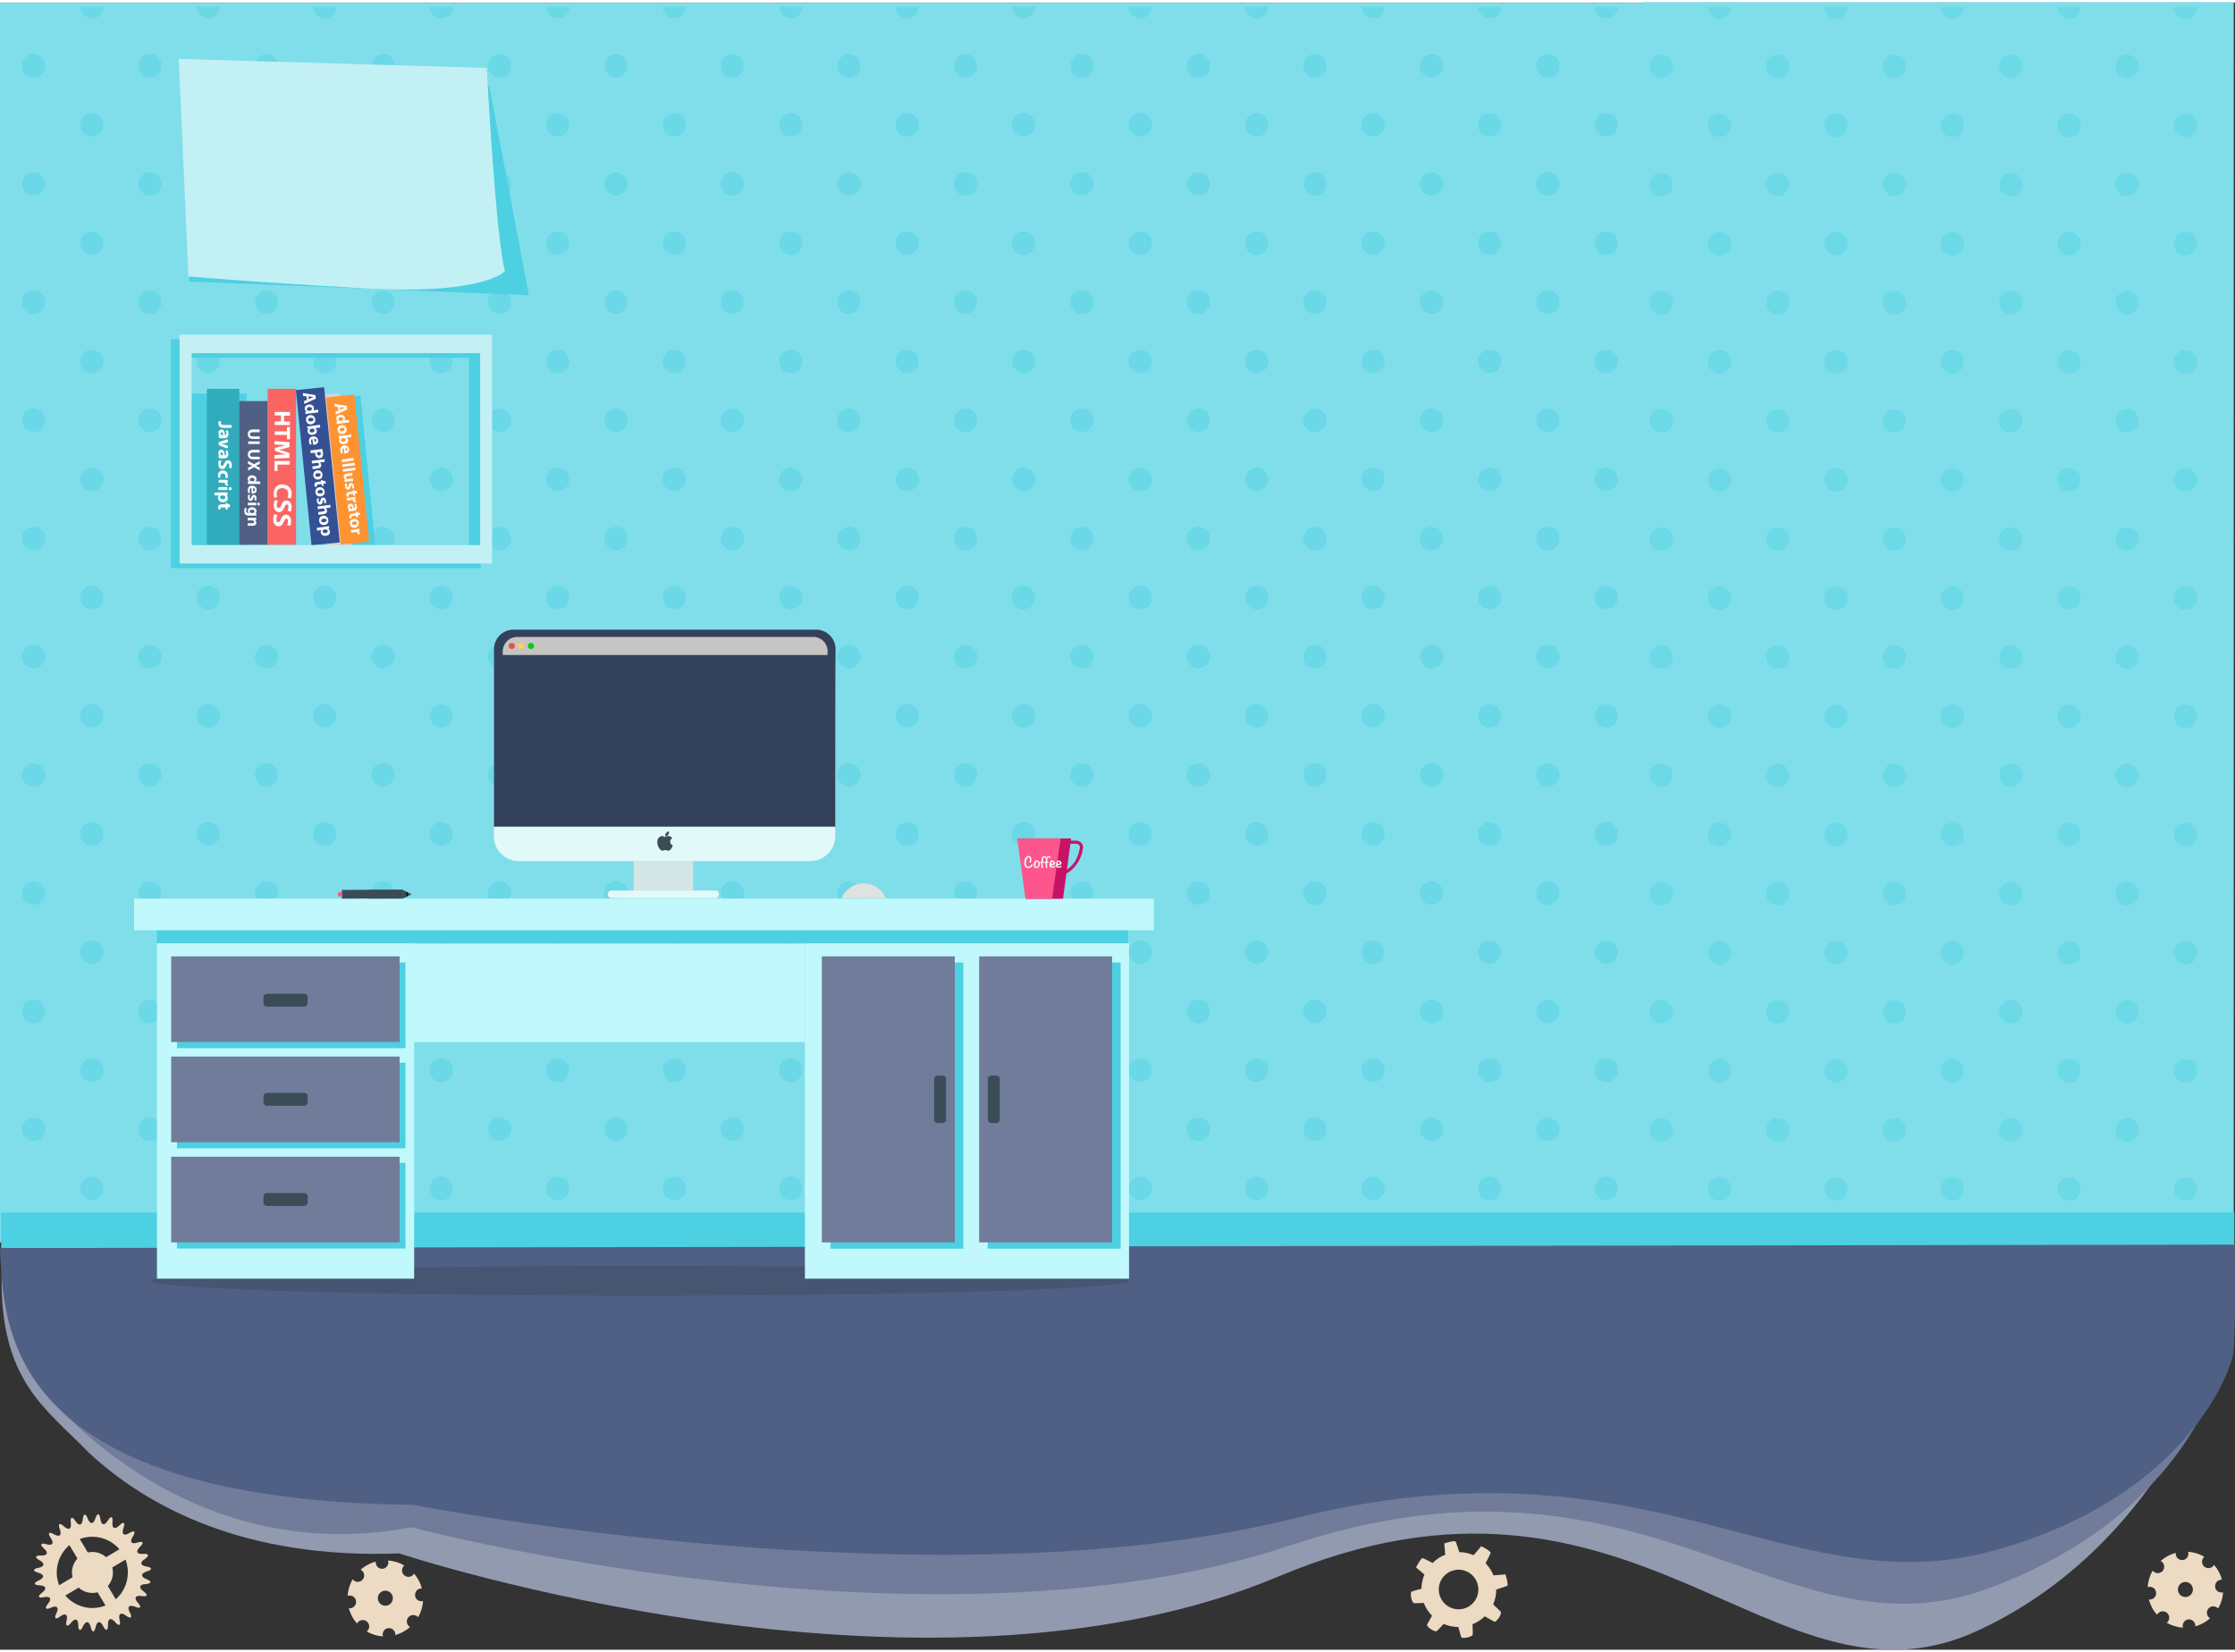 <svg
	width="1385"
	height="1024"
	xmlns="http://www.w3.org/2000/svg"
	viewBox="1178.4 -635.5 1385.3 1021"
	enable-background="new 1178.4 -635.5 1385.3 1021"
	xml:space="preserve"
>
	<rect x="1178.4" y="-635.5" width="1385.3" height="1021" fill="#333333" stroke="none"/>
	<g>
		<path fill="#EDDAC3" d="M1267,326.1c-3.8,0.3-4.7-1.6-1.9-4.3c2.8-2.7,2.1-3.9-1.6-2.7c-3.7,1.2-4.9-0.5-2.8-3.7
			c2.1-3.2,1.1-4.2-2.2-2.2c-3.3,2-4.9,0.7-3.6-3c1.3-3.7,0.1-4.4-2.6-1.7s-4.6,1.8-4.2-2c0.4-3.8-0.9-4.3-2.9-1s-4.1,2.8-4.6-1
			c-0.5-3.8-1.9-4-3.1-0.3c-1.2,3.6-3.3,3.7-4.7,0.1c-1.3-3.6-2.7-3.4-3.1,0.4c-0.4,3.8-2.4,4.3-4.5,1.1c-2.1-3.2-3.4-2.7-2.9,1.1
			s-1.3,4.8-4.2,2.2c-2.8-2.6-4-1.8-2.6,1.8c1.4,3.6-0.2,5-3.5,3.1s-4.3-0.9-2.1,2.3c2.2,3.2,0.9,4.9-2.7,3.8
			c-3.6-1.1-4.4,0.2-1.5,2.7s2,4.5-1.8,4.3s-4.2,1.2-0.9,3c3.4,1.8,3,3.9-0.7,4.6c-3.7,0.7-3.8,2.1-0.1,3.1c3.7,1,3.9,3.1,0.3,4.7
			c-3.6,1.6-3.3,2.9,0.6,3.1c3.9,0.2,4.5,2.1,1.4,4.5c-3.1,2.4-2.5,3.6,1.3,2.8s4.8,1.1,2.4,4c-2.4,2.9-1.6,4.1,1.9,2.5
			c3.5-1.6,5-0.1,3.3,3.4s-0.6,4.3,2.4,2c3-2.3,4.8-1.2,3.9,2.5c-0.9,3.7,0.4,4.4,2.8,1.4s4.4-2.3,4.4,1.5s1.4,4.1,3,0.7
			c1.6-3.5,3.7-3.3,4.7,0.5c0.9,3.7,2.3,3.7,3.1,0c0.8-3.8,2.9-4,4.6-0.6s3.1,3.1,3-0.8c-0.1-3.9,1.9-4.6,4.4-1.7
			c2.5,2.9,3.7,2.3,2.8-1.4c-0.9-3.7,0.8-4.9,3.9-2.6c3.1,2.3,4.2,1.4,2.4-2s-0.4-4.9,3.2-3.5c3.5,1.5,4.4,0.4,1.8-2.5
			c-2.6-2.9-1.5-4.7,2.3-4.1c3.8,0.6,4.3-0.7,1.2-2.9s-2.6-4.3,1.3-4.5c3.8-0.3,4.1-1.6,0.5-3.1c-3.6-1.4-3.5-3.5,0.2-4.7
			c3.7-1.1,3.6-2.5-0.2-3.1c-3.8-0.6-4.2-2.7-0.9-4.6C1271.2,327.1,1270.7,325.8,1267,326.1L1267,326.1z M1247,356.5
			c-10.5,6.3-24,2.8-30.3-7.6c-6.3-10.5-2.8-24,7.6-30.3c10.5-6.3,24-2.8,30.3,7.6C1260.7,336.7,1257.4,350.3,1247,356.5L1247,356.5z
			"/>
		<circle fill="#EDDAC3" cx="1235.7" cy="337.6" r="12.7"/>
		<path fill="#EDDAC3" d="M1255.4,321.4l3.8,6.4l-43.5,26l-3.8-6.4L1255.4,321.4z"/>
		<path fill="#EDDAC3" d="M1219.6,317.6l6.4-3.8l26,43.5l-6.4,3.8L1219.6,317.6z M2551.4,346.4c-0.2-2.2,1.4-4.1,3.6-4.3h0.6
			c-0.9-3.5-2.6-6.6-4.9-9.2c-0.1,0.2-0.2,0.4-0.4,0.6c-1.4,1.7-3.9,1.9-5.6,0.5s-1.9-3.9-0.5-5.6c0.2-0.2,0.3-0.4,0.5-0.5
			c-3-1.8-6.4-2.9-10.1-3.1c0.1,0.2,0.1,0.5,0.2,0.8c0.2,2.2-1.4,4.1-3.5,4.3c-2.2,0.2-4.1-1.4-4.3-3.6v-0.8c-3.6,0.9-6.8,2.7-9.4,5
			c0.3,0.1,0.5,0.3,0.8,0.5c1.7,1.4,1.9,3.9,0.5,5.6c-1.4,1.7-3.9,1.9-5.6,0.5c-0.2-0.2-0.4-0.4-0.6-0.7c-1.8,3.1-2.9,6.6-3.1,10.3
			c0.3-0.1,0.6-0.2,0.9-0.2c2.1-0.2,4.1,1.3,4.3,3.5v0.1c0.2,2.2-1.4,4.1-3.6,4.3h-0.9c1,3.6,2.7,6.8,5.1,9.4
			c0.1-0.3,0.3-0.5,0.5-0.7c1.4-1.7,3.9-1.9,5.6-0.5s1.9,3.9,0.5,5.6l-0.6,0.6c3,1.7,6.5,2.8,10.1,3c-0.1-0.2-0.1-0.5-0.2-0.8
			c-0.2-2.2,1.4-4.1,3.5-4.3c2.2-0.2,4.1,1.4,4.3,3.6v0.7c3.5-1,6.6-2.7,9.2-5c-0.2-0.1-0.4-0.2-0.6-0.4c-1.7-1.4-1.9-3.9-0.5-5.6
			c1.4-1.7,3.9-1.9,5.6-0.5c0.2,0.1,0.3,0.3,0.5,0.4c1.7-3,2.8-6.4,3-10c-0.2,0.1-0.4,0.1-0.6,0.1
			C2553.4,350.2,2551.4,348.6,2551.4,346.4L2551.4,346.4z M2533.4,352.8c-2.6,0.2-4.8-1.6-5.1-4.2c-0.2-2.6,1.6-4.8,4.2-5.1
			c2.6-0.2,4.8,1.6,5.1,4.2C2537.8,350.3,2535.9,352.6,2533.4,352.8z M1435.7,351.8c-0.2-2.2,1.4-4.1,3.6-4.3h0.6
			c-0.9-3.5-2.6-6.6-4.9-9.2c-0.1,0.2-0.2,0.4-0.4,0.6c-1.4,1.7-3.9,1.9-5.6,0.5c-1.7-1.4-1.9-3.9-0.5-5.6c0.2-0.2,0.3-0.4,0.5-0.5
			c-3-1.8-6.4-2.9-10.1-3.1c0.1,0.2,0.1,0.5,0.2,0.8c0.2,2.2-1.4,4.1-3.5,4.3c-2.2,0.2-4.1-1.4-4.3-3.6v-0.8c-3.6,0.9-6.8,2.7-9.4,5
			c0.3,0.1,0.5,0.3,0.8,0.5c1.7,1.4,1.9,3.9,0.5,5.6c-1.4,1.7-3.9,1.9-5.6,0.5c-0.2-0.2-0.4-0.4-0.6-0.7c-1.8,3.1-2.9,6.6-3.1,10.3
			c0.3-0.1,0.6-0.2,0.9-0.2c2.1-0.2,4.1,1.3,4.3,3.5v0.1c0.2,2.2-1.4,4.1-3.6,4.3h-0.9c1,3.6,2.7,6.8,5.1,9.4
			c0.1-0.3,0.3-0.5,0.5-0.7c1.4-1.7,3.9-1.9,5.6-0.5s1.9,3.9,0.5,5.6l-0.6,0.6c3,1.7,6.5,2.8,10.1,3c-0.1-0.2-0.1-0.5-0.2-0.8
			c-0.2-2.2,1.4-4.1,3.5-4.3c2.2-0.2,4.1,1.4,4.3,3.6v0.7c3.5-1,6.6-2.7,9.2-5c-0.2-0.1-0.4-0.2-0.6-0.4c-1.7-1.4-1.9-3.9-0.5-5.6
			c1.4-1.7,3.9-1.9,5.6-0.5c0.2,0.1,0.3,0.3,0.5,0.4c1.7-3,2.8-6.4,3-10c-0.2,0.1-0.4,0.1-0.6,0.1
			C1437.7,355.6,1435.7,354,1435.7,351.8L1435.7,351.8z M1417.7,358.2c-2.6,0.2-4.8-1.6-5.1-4.2c-0.2-2.6,1.6-4.8,4.2-5.1
			c2.6-0.2,4.8,1.6,5.1,4.2C1422.1,355.7,1420.2,358,1417.7,358.2z"/>
		<path fill="#80DEEA" d="M1178.3-635.4h1040.8v768.4H1178.3V-635.4z"/>
		<g opacity="0.43">
			<ellipse fill="#4DD0E1" cx="1199.2" cy="62.9" rx="7.2" ry="7.3"/>
			<ellipse fill="#4DD0E1" cx="1235.3" cy="99.6" rx="7.2" ry="7.3"/>
			<ellipse fill="#4DD0E1" cx="1271.3" cy="62.9" rx="7.2" ry="7.3"/>
			<ellipse fill="#4DD0E1" cx="1307.5" cy="99.6" rx="7.2" ry="7.3"/>
			<ellipse fill="#4DD0E1" cx="1343.6" cy="62.9" rx="7.2" ry="7.3"/>
			<ellipse fill="#4DD0E1" cx="1379.7" cy="99.6" rx="7.2" ry="7.3"/>
			<ellipse fill="#4DD0E1" cx="1415.8" cy="62.9" rx="7.2" ry="7.3"/>
			<ellipse fill="#4DD0E1" cx="1451.9" cy="99.6" rx="7.2" ry="7.3"/>
			<ellipse fill="#4DD0E1" cx="1488" cy="62.9" rx="7.2" ry="7.3"/>
			<ellipse fill="#4DD0E1" cx="1524.1" cy="99.6" rx="7.2" ry="7.3"/>
			<ellipse fill="#4DD0E1" cx="1560.2" cy="62.9" rx="7.2" ry="7.3"/>
			<ellipse fill="#4DD0E1" cx="1596.3" cy="99.6" rx="7.2" ry="7.3"/>
			<ellipse fill="#4DD0E1" cx="1632.4" cy="62.9" rx="7.2" ry="7.3"/>
			<ellipse fill="#4DD0E1" cx="1668.5" cy="99.6" rx="7.2" ry="7.3"/>
			<ellipse fill="#4DD0E1" cx="1704.6" cy="62.9" rx="7.2" ry="7.3"/>
			<ellipse fill="#4DD0E1" cx="1740.7" cy="99.6" rx="7.2" ry="7.3"/>
			<ellipse fill="#4DD0E1" cx="1776.9" cy="62.9" rx="7.2" ry="7.3"/>
			<ellipse fill="#4DD0E1" cx="1812.8" cy="99.6" rx="7.2" ry="7.3"/>
			<ellipse fill="#4DD0E1" cx="1849" cy="62.9" rx="7.2" ry="7.3"/>
			<ellipse fill="#4DD0E1" cx="1885.2" cy="99.6" rx="7.2" ry="7.3"/>
			<ellipse fill="#4DD0E1" cx="1921.2" cy="62.9" rx="7.2" ry="7.3"/>
			<ellipse fill="#4DD0E1" cx="1957.3" cy="99.6" rx="7.2" ry="7.3"/>
			<ellipse fill="#4DD0E1" cx="1993.4" cy="62.9" rx="7.2" ry="7.3"/>
			<ellipse fill="#4DD0E1" cx="2029.5" cy="99.6" rx="7.2" ry="7.3"/>
			<ellipse fill="#4DD0E1" cx="2065.7" cy="62.9" rx="7.2" ry="7.3"/>
			<ellipse fill="#4DD0E1" cx="2101.7" cy="99.6" rx="7.2" ry="7.3"/>
			<ellipse fill="#4DD0E1" cx="2137.8" cy="62.9" rx="7.2" ry="7.3"/>
			<ellipse fill="#4DD0E1" cx="2174" cy="99.6" rx="7.2" ry="7.3"/>
			<ellipse fill="#4DD0E1" cx="2210.1" cy="62.9" rx="7.2" ry="7.3"/>
			<ellipse fill="#4DD0E1" cx="1199.2" cy="-10.2" rx="7.2" ry="7.3"/>
			<ellipse fill="#4DD0E1" cx="1235.3" cy="26.3" rx="7.2" ry="7.3"/>
			<ellipse fill="#4DD0E1" cx="1271.3" cy="-10.2" rx="7.2" ry="7.3"/>
			<ellipse fill="#4DD0E1" cx="1307.5" cy="26.3" rx="7.2" ry="7.3"/>
			<ellipse fill="#4DD0E1" cx="1343.6" cy="-10.2" rx="7.2" ry="7.3"/>
			<ellipse fill="#4DD0E1" cx="1379.7" cy="26.3" rx="7.2" ry="7.3"/>
			<ellipse fill="#4DD0E1" cx="1415.8" cy="-10.2" rx="7.2" ry="7.3"/>
			<ellipse fill="#4DD0E1" cx="1451.9" cy="26.3" rx="7.2" ry="7.3"/>
			<ellipse fill="#4DD0E1" cx="1488" cy="-10.2" rx="7.2" ry="7.3"/>
			<ellipse fill="#4DD0E1" cx="1524.1" cy="26.3" rx="7.2" ry="7.3"/>
			<ellipse fill="#4DD0E1" cx="1560.2" cy="-10.2" rx="7.2" ry="7.3"/>
			<ellipse fill="#4DD0E1" cx="1596.3" cy="26.3" rx="7.2" ry="7.3"/>
			<ellipse fill="#4DD0E1" cx="1632.4" cy="-10.2" rx="7.2" ry="7.3"/>
			<ellipse fill="#4DD0E1" cx="1668.5" cy="26.3" rx="7.2" ry="7.3"/>
			<ellipse fill="#4DD0E1" cx="1704.6" cy="-10.2" rx="7.2" ry="7.3"/>
			<ellipse fill="#4DD0E1" cx="1740.7" cy="26.3" rx="7.2" ry="7.3"/>
			<ellipse fill="#4DD0E1" cx="1776.9" cy="-10.2" rx="7.2" ry="7.3"/>
			<ellipse fill="#4DD0E1" cx="1812.8" cy="26.3" rx="7.2" ry="7.3"/>
			<ellipse fill="#4DD0E1" cx="1849" cy="-10.2" rx="7.2" ry="7.3"/>
			<ellipse fill="#4DD0E1" cx="1885.2" cy="26.3" rx="7.2" ry="7.3"/>
			<ellipse fill="#4DD0E1" cx="1921.2" cy="-10.2" rx="7.2" ry="7.3"/>
			<ellipse fill="#4DD0E1" cx="1957.3" cy="26.3" rx="7.2" ry="7.3"/>
			<ellipse fill="#4DD0E1" cx="1993.4" cy="-10.2" rx="7.2" ry="7.3"/>
			<ellipse fill="#4DD0E1" cx="2029.5" cy="26.3" rx="7.2" ry="7.3"/>
			<ellipse fill="#4DD0E1" cx="2065.7" cy="-10.2" rx="7.2" ry="7.3"/>
			<ellipse fill="#4DD0E1" cx="2101.7" cy="26.3" rx="7.2" ry="7.3"/>
			<ellipse fill="#4DD0E1" cx="2137.8" cy="-10.2" rx="7.2" ry="7.3"/>
			<ellipse fill="#4DD0E1" cx="2174" cy="26.3" rx="7.2" ry="7.3"/>
			<ellipse fill="#4DD0E1" cx="2210.1" cy="-10.2" rx="7.2" ry="7.3"/>
			<ellipse fill="#4DD0E1" cx="1199.2" cy="-83.5" rx="7.2" ry="7.3"/>
			<ellipse fill="#4DD0E1" cx="1235.3" cy="-46.9" rx="7.2" ry="7.3"/>
			<ellipse fill="#4DD0E1" cx="1271.3" cy="-83.5" rx="7.2" ry="7.3"/>
			<ellipse fill="#4DD0E1" cx="1307.5" cy="-46.9" rx="7.2" ry="7.3"/>
			<ellipse fill="#4DD0E1" cx="1343.6" cy="-83.5" rx="7.2" ry="7.3"/>
			<ellipse fill="#4DD0E1" cx="1379.7" cy="-46.9" rx="7.2" ry="7.3"/>
			<ellipse fill="#4DD0E1" cx="1415.8" cy="-83.5" rx="7.2" ry="7.3"/>
			<ellipse fill="#4DD0E1" cx="1451.9" cy="-46.9" rx="7.2" ry="7.3"/>
			<ellipse fill="#4DD0E1" cx="1488" cy="-83.5" rx="7.2" ry="7.3"/>
			<ellipse fill="#4DD0E1" cx="1524.1" cy="-46.9" rx="7.2" ry="7.3"/>
			<ellipse fill="#4DD0E1" cx="1560.2" cy="-83.5" rx="7.2" ry="7.3"/>
			<ellipse fill="#4DD0E1" cx="1596.3" cy="-46.9" rx="7.2" ry="7.3"/>
			<ellipse fill="#4DD0E1" cx="1632.4" cy="-83.5" rx="7.2" ry="7.3"/>
			<ellipse fill="#4DD0E1" cx="1668.5" cy="-46.9" rx="7.2" ry="7.3"/>
			<ellipse fill="#4DD0E1" cx="1704.6" cy="-83.5" rx="7.2" ry="7.3"/>
			<ellipse fill="#4DD0E1" cx="1740.7" cy="-46.9" rx="7.2" ry="7.3"/>
			<ellipse fill="#4DD0E1" cx="1776.9" cy="-83.5" rx="7.2" ry="7.3"/>
			<ellipse fill="#4DD0E1" cx="1812.8" cy="-46.9" rx="7.2" ry="7.3"/>
			<ellipse fill="#4DD0E1" cx="1849" cy="-83.5" rx="7.2" ry="7.3"/>
			<ellipse fill="#4DD0E1" cx="1885.2" cy="-46.9" rx="7.2" ry="7.3"/>
			<ellipse fill="#4DD0E1" cx="1921.2" cy="-83.5" rx="7.2" ry="7.3"/>
			<ellipse fill="#4DD0E1" cx="1957.3" cy="-46.9" rx="7.2" ry="7.3"/>
			<ellipse fill="#4DD0E1" cx="1993.4" cy="-83.5" rx="7.2" ry="7.3"/>
			<ellipse fill="#4DD0E1" cx="2029.5" cy="-46.9" rx="7.2" ry="7.3"/>
			<ellipse fill="#4DD0E1" cx="2065.7" cy="-83.5" rx="7.2" ry="7.3"/>
			<ellipse fill="#4DD0E1" cx="2101.7" cy="-46.9" rx="7.2" ry="7.3"/>
			<ellipse fill="#4DD0E1" cx="2137.8" cy="-83.5" rx="7.2" ry="7.3"/>
			<ellipse fill="#4DD0E1" cx="2174" cy="-46.9" rx="7.2" ry="7.3"/>
			<ellipse fill="#4DD0E1" cx="2210.1" cy="-83.5" rx="7.2" ry="7.3"/>
			<ellipse fill="#4DD0E1" cx="1199.2" cy="-156.8" rx="7.2" ry="7.3"/>
			<ellipse fill="#4DD0E1" cx="1235.3" cy="-120.2" rx="7.2" ry="7.3"/>
			<ellipse fill="#4DD0E1" cx="1271.3" cy="-156.8" rx="7.2" ry="7.3"/>
			<ellipse fill="#4DD0E1" cx="1307.5" cy="-120.2" rx="7.2" ry="7.3"/>
			<ellipse fill="#4DD0E1" cx="1343.6" cy="-156.8" rx="7.2" ry="7.3"/>
			<ellipse fill="#4DD0E1" cx="1379.7" cy="-120.2" rx="7.2" ry="7.3"/>
			<ellipse fill="#4DD0E1" cx="1415.8" cy="-156.8" rx="7.2" ry="7.3"/>
			<ellipse fill="#4DD0E1" cx="1451.9" cy="-120.2" rx="7.2" ry="7.3"/>
			<ellipse fill="#4DD0E1" cx="1488" cy="-156.8" rx="7.2" ry="7.3"/>
			<ellipse fill="#4DD0E1" cx="1524.1" cy="-120.2" rx="7.2" ry="7.3"/>
			<ellipse fill="#4DD0E1" cx="1560.2" cy="-156.8" rx="7.2" ry="7.3"/>
			<ellipse fill="#4DD0E1" cx="1596.3" cy="-120.2" rx="7.2" ry="7.3"/>
			<ellipse fill="#4DD0E1" cx="1632.4" cy="-156.8" rx="7.2" ry="7.3"/>
			<ellipse fill="#4DD0E1" cx="1668.5" cy="-120.2" rx="7.2" ry="7.3"/>
			<ellipse fill="#4DD0E1" cx="1704.6" cy="-156.8" rx="7.2" ry="7.3"/>
			<ellipse fill="#4DD0E1" cx="1740.7" cy="-120.2" rx="7.2" ry="7.3"/>
			<ellipse fill="#4DD0E1" cx="1776.9" cy="-156.8" rx="7.2" ry="7.3"/>
			<ellipse fill="#4DD0E1" cx="1812.8" cy="-120.2" rx="7.2" ry="7.3"/>
			<ellipse fill="#4DD0E1" cx="1849" cy="-156.8" rx="7.2" ry="7.3"/>
			<ellipse fill="#4DD0E1" cx="1885.2" cy="-120.2" rx="7.2" ry="7.3"/>
			<ellipse fill="#4DD0E1" cx="1921.2" cy="-156.8" rx="7.2" ry="7.3"/>
			<ellipse fill="#4DD0E1" cx="1957.3" cy="-120.2" rx="7.2" ry="7.3"/>
			<ellipse fill="#4DD0E1" cx="1993.4" cy="-156.8" rx="7.2" ry="7.3"/>
			<ellipse fill="#4DD0E1" cx="2029.5" cy="-120.2" rx="7.2" ry="7.3"/>
			<ellipse fill="#4DD0E1" cx="2065.7" cy="-156.8" rx="7.2" ry="7.3"/>
			<ellipse fill="#4DD0E1" cx="2101.7" cy="-120.2" rx="7.2" ry="7.3"/>
			<ellipse fill="#4DD0E1" cx="2137.8" cy="-156.8" rx="7.2" ry="7.3"/>
			<ellipse fill="#4DD0E1" cx="2174" cy="-120.2" rx="7.2" ry="7.3"/>
			<ellipse fill="#4DD0E1" cx="2210.1" cy="-156.8" rx="7.2" ry="7.3"/>
			<ellipse fill="#4DD0E1" cx="1199.2" cy="-230.1" rx="7.2" ry="7.3"/>
			<ellipse fill="#4DD0E1" cx="1235.3" cy="-193.4" rx="7.2" ry="7.3"/>
			<ellipse fill="#4DD0E1" cx="1271.3" cy="-230.1" rx="7.2" ry="7.3"/>
			<ellipse fill="#4DD0E1" cx="1307.5" cy="-193.4" rx="7.2" ry="7.3"/>
			<ellipse fill="#4DD0E1" cx="1343.6" cy="-230.1" rx="7.2" ry="7.3"/>
			<ellipse fill="#4DD0E1" cx="1379.7" cy="-193.4" rx="7.2" ry="7.3"/>
			<ellipse fill="#4DD0E1" cx="1415.8" cy="-230.1" rx="7.2" ry="7.3"/>
			<ellipse fill="#4DD0E1" cx="1451.9" cy="-193.4" rx="7.2" ry="7.3"/>
			<ellipse fill="#4DD0E1" cx="1488" cy="-230.1" rx="7.2" ry="7.3"/>
			<ellipse fill="#4DD0E1" cx="1524.1" cy="-193.4" rx="7.2" ry="7.3"/>
			<ellipse fill="#4DD0E1" cx="1560.2" cy="-230.1" rx="7.2" ry="7.3"/>
			<ellipse fill="#4DD0E1" cx="1596.3" cy="-193.4" rx="7.2" ry="7.3"/>
			<ellipse fill="#4DD0E1" cx="1632.4" cy="-230.1" rx="7.2" ry="7.3"/>
			<ellipse fill="#4DD0E1" cx="1668.5" cy="-193.4" rx="7.2" ry="7.3"/>
			<ellipse fill="#4DD0E1" cx="1704.6" cy="-230.1" rx="7.2" ry="7.3"/>
			<ellipse fill="#4DD0E1" cx="1740.7" cy="-193.4" rx="7.2" ry="7.3"/>
			<ellipse fill="#4DD0E1" cx="1776.9" cy="-230.1" rx="7.2" ry="7.3"/>
			<ellipse fill="#4DD0E1" cx="1812.8" cy="-193.4" rx="7.2" ry="7.3"/>
			<ellipse fill="#4DD0E1" cx="1849" cy="-230.1" rx="7.2" ry="7.3"/>
			<ellipse fill="#4DD0E1" cx="1885.2" cy="-193.4" rx="7.2" ry="7.3"/>
			<ellipse fill="#4DD0E1" cx="1921.2" cy="-230.1" rx="7.2" ry="7.3"/>
			<ellipse fill="#4DD0E1" cx="1957.3" cy="-193.4" rx="7.2" ry="7.3"/>
			<ellipse fill="#4DD0E1" cx="1993.4" cy="-230.1" rx="7.2" ry="7.3"/>
			<ellipse fill="#4DD0E1" cx="2029.5" cy="-193.4" rx="7.2" ry="7.3"/>
			<ellipse fill="#4DD0E1" cx="2065.7" cy="-230.1" rx="7.2" ry="7.3"/>
			<ellipse fill="#4DD0E1" cx="2101.7" cy="-193.4" rx="7.2" ry="7.3"/>
			<ellipse fill="#4DD0E1" cx="2137.8" cy="-230.1" rx="7.2" ry="7.3"/>
			<ellipse fill="#4DD0E1" cx="2174" cy="-193.4" rx="7.2" ry="7.3"/>
			<ellipse fill="#4DD0E1" cx="2210.1" cy="-230.1" rx="7.2" ry="7.3"/>
			<ellipse fill="#4DD0E1" cx="1199.2" cy="-303.3" rx="7.2" ry="7.3"/>
			<ellipse fill="#4DD0E1" cx="1235.3" cy="-266.7" rx="7.2" ry="7.3"/>
			<ellipse fill="#4DD0E1" cx="1271.3" cy="-303.3" rx="7.2" ry="7.3"/>
			<ellipse fill="#4DD0E1" cx="1307.5" cy="-266.7" rx="7.2" ry="7.3"/>
			<ellipse fill="#4DD0E1" cx="1343.6" cy="-303.3" rx="7.2" ry="7.3"/>
			<ellipse fill="#4DD0E1" cx="1379.7" cy="-266.7" rx="7.2" ry="7.3"/>
			<ellipse fill="#4DD0E1" cx="1415.8" cy="-303.3" rx="7.2" ry="7.3"/>
			<ellipse fill="#4DD0E1" cx="1451.9" cy="-266.7" rx="7.2" ry="7.3"/>
			<ellipse fill="#4DD0E1" cx="1488" cy="-303.3" rx="7.2" ry="7.3"/>
			<ellipse fill="#4DD0E1" cx="1524.1" cy="-266.7" rx="7.2" ry="7.3"/>
			<ellipse fill="#4DD0E1" cx="1560.2" cy="-303.3" rx="7.2" ry="7.3"/>
			<ellipse fill="#4DD0E1" cx="1596.3" cy="-266.7" rx="7.2" ry="7.3"/>
			<ellipse fill="#4DD0E1" cx="1632.4" cy="-303.3" rx="7.2" ry="7.3"/>
			<ellipse fill="#4DD0E1" cx="1668.5" cy="-266.7" rx="7.2" ry="7.3"/>
			<ellipse fill="#4DD0E1" cx="1704.6" cy="-303.3" rx="7.2" ry="7.3"/>
			<ellipse fill="#4DD0E1" cx="1740.7" cy="-266.7" rx="7.2" ry="7.3"/>
			<ellipse fill="#4DD0E1" cx="1776.9" cy="-303.3" rx="7.2" ry="7.3"/>
			<ellipse fill="#4DD0E1" cx="1812.8" cy="-266.7" rx="7.2" ry="7.3"/>
			<ellipse fill="#4DD0E1" cx="1849" cy="-303.3" rx="7.2" ry="7.3"/>
			<ellipse fill="#4DD0E1" cx="1885.2" cy="-266.7" rx="7.2" ry="7.3"/>
			<ellipse fill="#4DD0E1" cx="1921.2" cy="-303.3" rx="7.2" ry="7.3"/>
			<ellipse fill="#4DD0E1" cx="1957.3" cy="-266.7" rx="7.2" ry="7.3"/>
			<ellipse fill="#4DD0E1" cx="1993.4" cy="-303.3" rx="7.2" ry="7.3"/>
			<ellipse fill="#4DD0E1" cx="2029.5" cy="-266.7" rx="7.2" ry="7.3"/>
			<ellipse fill="#4DD0E1" cx="2065.7" cy="-303.3" rx="7.2" ry="7.3"/>
			<ellipse fill="#4DD0E1" cx="2101.7" cy="-266.7" rx="7.2" ry="7.3"/>
			<ellipse fill="#4DD0E1" cx="2137.8" cy="-303.3" rx="7.2" ry="7.3"/>
			<ellipse fill="#4DD0E1" cx="2174" cy="-266.7" rx="7.2" ry="7.3"/>
			<ellipse fill="#4DD0E1" cx="2210.1" cy="-303.3" rx="7.2" ry="7.3"/>
			<ellipse fill="#4DD0E1" cx="1199.2" cy="-376.6" rx="7.2" ry="7.3"/>
			<ellipse fill="#4DD0E1" cx="1235.3" cy="-340" rx="7.2" ry="7.3"/>
			<ellipse fill="#4DD0E1" cx="1271.3" cy="-376.6" rx="7.2" ry="7.3"/>
			<ellipse fill="#4DD0E1" cx="1307.5" cy="-340" rx="7.2" ry="7.3"/>
			<ellipse fill="#4DD0E1" cx="1343.6" cy="-376.6" rx="7.2" ry="7.3"/>
			<ellipse fill="#4DD0E1" cx="1379.7" cy="-340" rx="7.2" ry="7.3"/>
			<ellipse fill="#4DD0E1" cx="1415.8" cy="-376.6" rx="7.2" ry="7.3"/>
			<ellipse fill="#4DD0E1" cx="1451.9" cy="-340" rx="7.2" ry="7.3"/>
			<ellipse fill="#4DD0E1" cx="1488" cy="-376.6" rx="7.2" ry="7.3"/>
			<ellipse fill="#4DD0E1" cx="1524.1" cy="-340" rx="7.2" ry="7.3"/>
			<ellipse fill="#4DD0E1" cx="1560.2" cy="-376.6" rx="7.2" ry="7.3"/>
			<ellipse fill="#4DD0E1" cx="1596.3" cy="-340" rx="7.2" ry="7.3"/>
			<ellipse fill="#4DD0E1" cx="1632.4" cy="-376.6" rx="7.2" ry="7.3"/>
			<ellipse fill="#4DD0E1" cx="1668.5" cy="-340" rx="7.2" ry="7.3"/>
			<ellipse fill="#4DD0E1" cx="1704.6" cy="-376.6" rx="7.2" ry="7.3"/>
			<ellipse fill="#4DD0E1" cx="1740.7" cy="-340" rx="7.2" ry="7.3"/>
			<ellipse fill="#4DD0E1" cx="1776.9" cy="-376.6" rx="7.2" ry="7.3"/>
			<ellipse fill="#4DD0E1" cx="1812.8" cy="-340" rx="7.2" ry="7.3"/>
			<ellipse fill="#4DD0E1" cx="1849" cy="-376.6" rx="7.2" ry="7.3"/>
			<ellipse fill="#4DD0E1" cx="1885.2" cy="-340" rx="7.2" ry="7.3"/>
			<ellipse fill="#4DD0E1" cx="1921.2" cy="-376.6" rx="7.2" ry="7.3"/>
			<ellipse fill="#4DD0E1" cx="1957.3" cy="-340" rx="7.2" ry="7.3"/>
			<ellipse fill="#4DD0E1" cx="1993.4" cy="-376.6" rx="7.2" ry="7.3"/>
			<ellipse fill="#4DD0E1" cx="2029.5" cy="-340" rx="7.2" ry="7.3"/>
			<ellipse fill="#4DD0E1" cx="2065.7" cy="-376.6" rx="7.2" ry="7.3"/>
			<ellipse fill="#4DD0E1" cx="2101.7" cy="-340" rx="7.2" ry="7.3"/>
			<ellipse fill="#4DD0E1" cx="2137.8" cy="-376.6" rx="7.2" ry="7.3"/>
			<ellipse fill="#4DD0E1" cx="2174" cy="-340" rx="7.2" ry="7.3"/>
			<ellipse fill="#4DD0E1" cx="2210.1" cy="-376.6" rx="7.2" ry="7.3"/>
			<ellipse fill="#4DD0E1" cx="1199.2" cy="-449.8" rx="7.2" ry="7.3"/>
			<ellipse fill="#4DD0E1" cx="1235.3" cy="-413.1" rx="7.2" ry="7.3"/>
			<ellipse fill="#4DD0E1" cx="1271.3" cy="-449.8" rx="7.2" ry="7.3"/>
			<ellipse fill="#4DD0E1" cx="1307.5" cy="-413.1" rx="7.2" ry="7.3"/>
			<ellipse fill="#4DD0E1" cx="1343.6" cy="-449.8" rx="7.2" ry="7.3"/>
			<ellipse fill="#4DD0E1" cx="1379.7" cy="-413.1" rx="7.2" ry="7.3"/>
			<ellipse fill="#4DD0E1" cx="1415.8" cy="-449.8" rx="7.2" ry="7.3"/>
			<ellipse fill="#4DD0E1" cx="1451.9" cy="-413.1" rx="7.2" ry="7.3"/>
			<ellipse fill="#4DD0E1" cx="1488" cy="-449.8" rx="7.2" ry="7.3"/>
			<ellipse fill="#4DD0E1" cx="1524.1" cy="-413.1" rx="7.2" ry="7.3"/>
			<ellipse fill="#4DD0E1" cx="1560.2" cy="-449.8" rx="7.2" ry="7.3"/>
			<ellipse fill="#4DD0E1" cx="1596.3" cy="-413.1" rx="7.2" ry="7.3"/>
			<ellipse fill="#4DD0E1" cx="1632.4" cy="-449.8" rx="7.2" ry="7.3"/>
			<ellipse fill="#4DD0E1" cx="1668.5" cy="-413.1" rx="7.2" ry="7.3"/>
			<ellipse fill="#4DD0E1" cx="1704.6" cy="-449.8" rx="7.2" ry="7.3"/>
			<ellipse fill="#4DD0E1" cx="1740.7" cy="-413.1" rx="7.2" ry="7.3"/>
			<ellipse fill="#4DD0E1" cx="1776.9" cy="-449.8" rx="7.2" ry="7.3"/>
			<ellipse fill="#4DD0E1" cx="1812.8" cy="-413.1" rx="7.2" ry="7.3"/>
			<ellipse fill="#4DD0E1" cx="1849" cy="-449.8" rx="7.2" ry="7.3"/>
			<ellipse fill="#4DD0E1" cx="1885.2" cy="-413.1" rx="7.2" ry="7.3"/>
			<ellipse fill="#4DD0E1" cx="1921.2" cy="-449.8" rx="7.2" ry="7.3"/>
			<ellipse fill="#4DD0E1" cx="1957.3" cy="-413.1" rx="7.2" ry="7.3"/>
			<ellipse fill="#4DD0E1" cx="1993.4" cy="-449.8" rx="7.2" ry="7.3"/>
			<ellipse fill="#4DD0E1" cx="2029.5" cy="-413.1" rx="7.2" ry="7.3"/>
			<ellipse fill="#4DD0E1" cx="2065.7" cy="-449.8" rx="7.2" ry="7.3"/>
			<ellipse fill="#4DD0E1" cx="2101.7" cy="-413.1" rx="7.2" ry="7.3"/>
			<ellipse fill="#4DD0E1" cx="2137.8" cy="-449.8" rx="7.2" ry="7.3"/>
			<ellipse fill="#4DD0E1" cx="2174" cy="-413.1" rx="7.2" ry="7.3"/>
			<ellipse fill="#4DD0E1" cx="2210.1" cy="-449.8" rx="7.2" ry="7.3"/>
			<ellipse fill="#4DD0E1" cx="1199.2" cy="-523.1" rx="7.2" ry="7.3"/>
			<ellipse fill="#4DD0E1" cx="1235.3" cy="-486.4" rx="7.2" ry="7.3"/>
			<ellipse fill="#4DD0E1" cx="1271.3" cy="-523.1" rx="7.2" ry="7.3"/>
			<ellipse fill="#4DD0E1" cx="1307.5" cy="-486.4" rx="7.2" ry="7.3"/>
			<ellipse fill="#4DD0E1" cx="1343.6" cy="-523.1" rx="7.2" ry="7.3"/>
			<ellipse fill="#4DD0E1" cx="1379.7" cy="-486.4" rx="7.2" ry="7.3"/>
			<ellipse fill="#4DD0E1" cx="1415.8" cy="-523.1" rx="7.2" ry="7.3"/>
			<ellipse fill="#4DD0E1" cx="1451.9" cy="-486.4" rx="7.2" ry="7.3"/>
			<ellipse fill="#4DD0E1" cx="1488" cy="-523.1" rx="7.2" ry="7.3"/>
			<ellipse fill="#4DD0E1" cx="1524.1" cy="-486.4" rx="7.2" ry="7.3"/>
			<ellipse fill="#4DD0E1" cx="1560.2" cy="-523.1" rx="7.2" ry="7.3"/>
			<ellipse fill="#4DD0E1" cx="1596.3" cy="-486.4" rx="7.2" ry="7.3"/>
			<ellipse fill="#4DD0E1" cx="1632.4" cy="-523.1" rx="7.2" ry="7.3"/>
			<ellipse fill="#4DD0E1" cx="1668.5" cy="-486.4" rx="7.2" ry="7.3"/>
			<ellipse fill="#4DD0E1" cx="1704.6" cy="-523.1" rx="7.2" ry="7.3"/>
			<ellipse fill="#4DD0E1" cx="1740.7" cy="-486.4" rx="7.2" ry="7.3"/>
			<ellipse fill="#4DD0E1" cx="1776.9" cy="-523.1" rx="7.2" ry="7.3"/>
			<ellipse fill="#4DD0E1" cx="1812.8" cy="-486.4" rx="7.2" ry="7.3"/>
			<ellipse fill="#4DD0E1" cx="1849" cy="-523.1" rx="7.2" ry="7.3"/>
			<ellipse fill="#4DD0E1" cx="1885.2" cy="-486.4" rx="7.2" ry="7.3"/>
			<ellipse fill="#4DD0E1" cx="1921.2" cy="-523.1" rx="7.2" ry="7.3"/>
			<ellipse fill="#4DD0E1" cx="1957.3" cy="-486.4" rx="7.2" ry="7.3"/>
			<ellipse fill="#4DD0E1" cx="1993.4" cy="-523.1" rx="7.2" ry="7.3"/>
			<ellipse fill="#4DD0E1" cx="2029.5" cy="-486.4" rx="7.2" ry="7.3"/>
			<ellipse fill="#4DD0E1" cx="2065.7" cy="-523.1" rx="7.2" ry="7.3"/>
			<ellipse fill="#4DD0E1" cx="2101.7" cy="-486.4" rx="7.2" ry="7.3"/>
			<ellipse fill="#4DD0E1" cx="2137.8" cy="-523.1" rx="7.2" ry="7.3"/>
			<ellipse fill="#4DD0E1" cx="2174" cy="-486.4" rx="7.2" ry="7.3"/>
			<ellipse fill="#4DD0E1" cx="2210.1" cy="-523.1" rx="7.2" ry="7.3"/>
			<path fill="#4DD0E1" d="M1228.2-633c0,4,3.2,7.3,7.2,7.3s7.2-3.3,7.2-7.3H1228.2L1228.2-633z"/>
			<ellipse fill="#4DD0E1" cx="1199.2" cy="-596.3" rx="7.2" ry="7.3"/>
			<path fill="#4DD0E1" d="M1300.3-633c0,4,3.2,7.3,7.2,7.3c4,0,7.2-3.3,7.2-7.3H1300.3z"/>
			<ellipse fill="#4DD0E1" cx="1235.3" cy="-559.7" rx="7.2" ry="7.3"/>
			<ellipse fill="#4DD0E1" cx="1271.3" cy="-596.3" rx="7.2" ry="7.3"/>
			<path fill="#4DD0E1" d="M1372.5-633c0,4,3.2,7.3,7.2,7.3s7.2-3.3,7.2-7.3H1372.5z"/>
			<ellipse fill="#4DD0E1" cx="1307.5" cy="-559.7" rx="7.2" ry="7.3"/>
			<ellipse fill="#4DD0E1" cx="1343.6" cy="-596.3" rx="7.2" ry="7.3"/>
			<path fill="#4DD0E1" d="M1444.8-633c0,4,3.2,7.3,7.2,7.3c4,0,7.2-3.3,7.2-7.3H1444.8z"/>
			<ellipse fill="#4DD0E1" cx="1379.7" cy="-559.7" rx="7.2" ry="7.3"/>
			<ellipse fill="#4DD0E1" cx="1415.8" cy="-596.3" rx="7.2" ry="7.3"/>
			<path fill="#4DD0E1" d="M1517-633c0,4,3.2,7.3,7.2,7.3s7.2-3.3,7.2-7.3H1517z"/>
			<ellipse fill="#4DD0E1" cx="1451.9" cy="-559.7" rx="7.2" ry="7.3"/>
			<ellipse fill="#4DD0E1" cx="1488" cy="-596.3" rx="7.2" ry="7.3"/>
			<path fill="#4DD0E1" d="M1589.1-633c0,4,3.2,7.3,7.2,7.3c4,0,7.2-3.3,7.2-7.3H1589.1z"/>
			<ellipse fill="#4DD0E1" cx="1524.1" cy="-559.7" rx="7.2" ry="7.3"/>
			<ellipse fill="#4DD0E1" cx="1560.2" cy="-596.3" rx="7.2" ry="7.3"/>
			<path fill="#4DD0E1" d="M1661.4-633c0,4,3.2,7.3,7.2,7.3c4,0,7.2-3.3,7.2-7.3H1661.4z"/>
			<ellipse fill="#4DD0E1" cx="1596.3" cy="-559.7" rx="7.2" ry="7.3"/>
			<ellipse fill="#4DD0E1" cx="1632.4" cy="-596.3" rx="7.2" ry="7.3"/>
			<path fill="#4DD0E1" d="M1733.5-633c0,4,3.2,7.3,7.2,7.3s7.2-3.3,7.2-7.3H1733.5z"/>
			<ellipse fill="#4DD0E1" cx="1668.5" cy="-559.7" rx="7.2" ry="7.3"/>
			<ellipse fill="#4DD0E1" cx="1704.6" cy="-596.3" rx="7.2" ry="7.3"/>
			<path fill="#4DD0E1" d="M1805.7-633c0,4,3.2,7.3,7.2,7.3c4,0,7.2-3.3,7.2-7.3H1805.7L1805.7-633z"/>
			<ellipse fill="#4DD0E1" cx="1740.7" cy="-559.7" rx="7.2" ry="7.3"/>
			<ellipse fill="#4DD0E1" cx="1776.9" cy="-596.3" rx="7.2" ry="7.3"/>
			<path fill="#4DD0E1" d="M1878-633c0,4,3.2,7.3,7.2,7.3c4,0,7.2-3.3,7.2-7.3H1878L1878-633z"/>
			<ellipse fill="#4DD0E1" cx="1812.8" cy="-559.7" rx="7.2" ry="7.3"/>
			<ellipse fill="#4DD0E1" cx="1849" cy="-596.3" rx="7.2" ry="7.3"/>
			<path fill="#4DD0E1" d="M1950.1-633c0,4,3.2,7.3,7.2,7.3c4,0,7.2-3.3,7.2-7.3H1950.1L1950.1-633z"/>
			<ellipse fill="#4DD0E1" cx="1885.2" cy="-559.7" rx="7.2" ry="7.3"/>
			<ellipse fill="#4DD0E1" cx="1921.2" cy="-596.3" rx="7.2" ry="7.3"/>
			<path fill="#4DD0E1" d="M2022.3-633c0,4,3.2,7.3,7.2,7.3s7.2-3.3,7.2-7.3H2022.3L2022.3-633z"/>
			<ellipse fill="#4DD0E1" cx="1957.3" cy="-559.7" rx="7.2" ry="7.3"/>
			<ellipse fill="#4DD0E1" cx="1993.4" cy="-596.3" rx="7.2" ry="7.3"/>
			<path fill="#4DD0E1" d="M2094.6-633c0,4,3.2,7.3,7.2,7.3s7.2-3.3,7.2-7.3H2094.6L2094.6-633z"/>
			<ellipse fill="#4DD0E1" cx="2029.5" cy="-559.7" rx="7.2" ry="7.3"/>
			<ellipse fill="#4DD0E1" cx="2065.7" cy="-596.3" rx="7.2" ry="7.3"/>
			<path fill="#4DD0E1" d="M2166.8-633c0,4,3.2,7.3,7.2,7.3c4,0,7.2-3.3,7.2-7.3H2166.8L2166.8-633z"/>
			<ellipse fill="#4DD0E1" cx="2101.7" cy="-559.7" rx="7.2" ry="7.3"/>
			<ellipse fill="#4DD0E1" cx="2137.8" cy="-596.3" rx="7.2" ry="7.3"/>
			<ellipse fill="#4DD0E1" cx="2174" cy="-559.7" rx="7.2" ry="7.3"/>
			<ellipse fill="#4DD0E1" cx="2210.1" cy="-596.3" rx="7.2" ry="7.3"/>
		</g>
		<path fill="#80DEEA" d="M2196.5-635.8h366.4v767.5h-366.4V-635.8z"/>
		<g opacity="0.39">
			<path fill="#4DD0E1" d="M2562.9,59.6c-0.6,1.1-0.9,2.3-0.9,3.6c0,1.3,0.3,2.5,0.9,3.6V59.6z"/>
			<ellipse fill="#4DD0E1" cx="2533" cy="99.9" rx="7.2" ry="7.3"/>
			<ellipse fill="#4DD0E1" cx="2496.8" cy="63.2" rx="7.2" ry="7.3"/>
			<ellipse fill="#4DD0E1" cx="2460.9" cy="99.9" rx="7.2" ry="7.3"/>
			<ellipse fill="#4DD0E1" cx="2424.7" cy="63.2" rx="7.2" ry="7.3"/>
			<ellipse fill="#4DD0E1" cx="2388.5" cy="99.9" rx="7.2" ry="7.3"/>
			<ellipse fill="#4DD0E1" cx="2352.6" cy="63.2" rx="7.2" ry="7.3"/>
			<ellipse fill="#4DD0E1" cx="2316.4" cy="99.9" rx="7.2" ry="7.3"/>
			<ellipse fill="#4DD0E1" cx="2280.2" cy="63.2" rx="7.2" ry="7.3"/>
			<ellipse fill="#4DD0E1" cx="2244.2" cy="99.9" rx="7.2" ry="7.3"/>
			<ellipse fill="#4DD0E1" cx="2208.1" cy="63.2" rx="7.2" ry="7.3"/>
			<path fill="#4DD0E1" d="M2562.9-13.5c-0.6,1.1-0.9,2.3-0.9,3.6s0.3,2.5,0.9,3.6V-13.5z"/>
			<ellipse fill="#4DD0E1" cx="2533" cy="26.6" rx="7.2" ry="7.3"/>
			<ellipse fill="#4DD0E1" cx="2496.8" cy="-9.9" rx="7.2" ry="7.3"/>
			<ellipse fill="#4DD0E1" cx="2460.9" cy="26.6" rx="7.2" ry="7.3"/>
			<ellipse fill="#4DD0E1" cx="2424.7" cy="-9.9" rx="7.2" ry="7.3"/>
			<ellipse fill="#4DD0E1" cx="2388.5" cy="26.6" rx="7.2" ry="7.3"/>
			<ellipse fill="#4DD0E1" cx="2352.6" cy="-9.9" rx="7.2" ry="7.3"/>
			<ellipse fill="#4DD0E1" cx="2316.4" cy="26.6" rx="7.2" ry="7.3"/>
			<ellipse fill="#4DD0E1" cx="2280.2" cy="-9.9" rx="7.2" ry="7.3"/>
			<ellipse fill="#4DD0E1" cx="2244.2" cy="26.6" rx="7.2" ry="7.3"/>
			<ellipse fill="#4DD0E1" cx="2208.1" cy="-9.9" rx="7.2" ry="7.3"/>
			<path fill="#4DD0E1" d="M2562.9-86.8c-0.6,1.1-0.9,2.3-0.9,3.6c0,1.3,0.3,2.5,0.9,3.6V-86.8z"/>
			<ellipse fill="#4DD0E1" cx="2533" cy="-46.6" rx="7.2" ry="7.3"/>
			<ellipse fill="#4DD0E1" cx="2496.8" cy="-83.2" rx="7.2" ry="7.3"/>
			<ellipse fill="#4DD0E1" cx="2460.9" cy="-46.6" rx="7.2" ry="7.3"/>
			<ellipse fill="#4DD0E1" cx="2424.7" cy="-83.2" rx="7.2" ry="7.3"/>
			<ellipse fill="#4DD0E1" cx="2388.5" cy="-46.6" rx="7.2" ry="7.3"/>
			<ellipse fill="#4DD0E1" cx="2352.6" cy="-83.2" rx="7.2" ry="7.3"/>
			<ellipse fill="#4DD0E1" cx="2316.4" cy="-46.6" rx="7.2" ry="7.3"/>
			<ellipse fill="#4DD0E1" cx="2280.2" cy="-83.2" rx="7.2" ry="7.3"/>
			<ellipse fill="#4DD0E1" cx="2244.2" cy="-46.6" rx="7.2" ry="7.3"/>
			<ellipse fill="#4DD0E1" cx="2208.1" cy="-83.2" rx="7.2" ry="7.3"/>
			<path fill="#4DD0E1" d="M2562.9-160c-0.6,1.1-0.9,2.3-0.9,3.6c0,1.3,0.3,2.5,0.9,3.6V-160L2562.9-160z"/>
			<ellipse fill="#4DD0E1" cx="2533" cy="-119.9" rx="7.2" ry="7.3"/>
			<ellipse fill="#4DD0E1" cx="2496.8" cy="-156.5" rx="7.2" ry="7.3"/>
			<ellipse fill="#4DD0E1" cx="2460.9" cy="-119.9" rx="7.2" ry="7.3"/>
			<ellipse fill="#4DD0E1" cx="2424.7" cy="-156.5" rx="7.2" ry="7.3"/>
			<ellipse fill="#4DD0E1" cx="2388.5" cy="-119.9" rx="7.2" ry="7.3"/>
			<ellipse fill="#4DD0E1" cx="2352.6" cy="-156.5" rx="7.2" ry="7.3"/>
			<ellipse fill="#4DD0E1" cx="2316.4" cy="-119.9" rx="7.2" ry="7.3"/>
			<ellipse fill="#4DD0E1" cx="2280.2" cy="-156.5" rx="7.2" ry="7.3"/>
			<ellipse fill="#4DD0E1" cx="2244.2" cy="-119.9" rx="7.2" ry="7.3"/>
			<ellipse fill="#4DD0E1" cx="2208.1" cy="-156.5" rx="7.2" ry="7.3"/>
			<path fill="#4DD0E1" d="M2562.9-233.4c-0.6,1.1-0.9,2.3-0.9,3.6c0,1.3,0.3,2.5,0.9,3.6V-233.4L2562.9-233.4z"/>
			<ellipse fill="#4DD0E1" cx="2533" cy="-193.1" rx="7.2" ry="7.3"/>
			<ellipse fill="#4DD0E1" cx="2496.8" cy="-229.8" rx="7.2" ry="7.3"/>
			<ellipse fill="#4DD0E1" cx="2460.9" cy="-193.1" rx="7.2" ry="7.3"/>
			<ellipse fill="#4DD0E1" cx="2424.7" cy="-229.8" rx="7.2" ry="7.3"/>
			<ellipse fill="#4DD0E1" cx="2388.5" cy="-193.1" rx="7.2" ry="7.3"/>
			<ellipse fill="#4DD0E1" cx="2352.6" cy="-229.8" rx="7.2" ry="7.3"/>
			<ellipse fill="#4DD0E1" cx="2316.4" cy="-193.1" rx="7.2" ry="7.3"/>
			<ellipse fill="#4DD0E1" cx="2280.2" cy="-229.8" rx="7.2" ry="7.3"/>
			<ellipse fill="#4DD0E1" cx="2244.2" cy="-193.1" rx="7.2" ry="7.3"/>
			<ellipse fill="#4DD0E1" cx="2208.1" cy="-229.8" rx="7.2" ry="7.3"/>
			<path fill="#4DD0E1" d="M2562.9-306.6c-0.6,1.1-0.9,2.3-0.9,3.6c0,1.3,0.3,2.5,0.9,3.6V-306.6z"/>
			<ellipse fill="#4DD0E1" cx="2533" cy="-266.4" rx="7.2" ry="7.3"/>
			<ellipse fill="#4DD0E1" cx="2496.8" cy="-303" rx="7.2" ry="7.3"/>
			<ellipse fill="#4DD0E1" cx="2460.9" cy="-266.4" rx="7.2" ry="7.3"/>
			<ellipse fill="#4DD0E1" cx="2424.7" cy="-303" rx="7.2" ry="7.3"/>
			<ellipse fill="#4DD0E1" cx="2388.5" cy="-266.4" rx="7.2" ry="7.3"/>
			<ellipse fill="#4DD0E1" cx="2352.6" cy="-303" rx="7.2" ry="7.3"/>
			<ellipse fill="#4DD0E1" cx="2316.4" cy="-266.4" rx="7.2" ry="7.3"/>
			<ellipse fill="#4DD0E1" cx="2280.2" cy="-303" rx="7.2" ry="7.3"/>
			<ellipse fill="#4DD0E1" cx="2244.2" cy="-266.4" rx="7.2" ry="7.3"/>
			<ellipse fill="#4DD0E1" cx="2208.1" cy="-303" rx="7.2" ry="7.3"/>
			<path fill="#4DD0E1" d="M2562.9-379.9c-0.6,1.1-0.9,2.3-0.9,3.6c0,1.3,0.3,2.5,0.9,3.6V-379.9z"/>
			<ellipse fill="#4DD0E1" cx="2533" cy="-339.7" rx="7.2" ry="7.3"/>
			<ellipse fill="#4DD0E1" cx="2496.8" cy="-376.3" rx="7.2" ry="7.3"/>
			<ellipse fill="#4DD0E1" cx="2460.9" cy="-339.7" rx="7.2" ry="7.3"/>
			<ellipse fill="#4DD0E1" cx="2424.7" cy="-376.3" rx="7.2" ry="7.3"/>
			<ellipse fill="#4DD0E1" cx="2388.5" cy="-339.7" rx="7.2" ry="7.3"/>
			<ellipse fill="#4DD0E1" cx="2352.6" cy="-376.3" rx="7.2" ry="7.3"/>
			<ellipse fill="#4DD0E1" cx="2316.4" cy="-339.7" rx="7.2" ry="7.3"/>
			<ellipse fill="#4DD0E1" cx="2280.2" cy="-376.3" rx="7.2" ry="7.3"/>
			<ellipse fill="#4DD0E1" cx="2244.2" cy="-339.7" rx="7.2" ry="7.3"/>
			<ellipse fill="#4DD0E1" cx="2208.1" cy="-376.3" rx="7.2" ry="7.3"/>
			<path fill="#4DD0E1" d="M2562.9-453.1c-0.6,1.1-0.9,2.3-0.9,3.6s0.3,2.5,0.9,3.6V-453.1z"/>
			<ellipse fill="#4DD0E1" cx="2533" cy="-412.8" rx="7.2" ry="7.3"/>
			<ellipse fill="#4DD0E1" cx="2496.8" cy="-449.5" rx="7.2" ry="7.3"/>
			<ellipse fill="#4DD0E1" cx="2460.9" cy="-412.8" rx="7.2" ry="7.3"/>
			<ellipse fill="#4DD0E1" cx="2424.7" cy="-449.5" rx="7.2" ry="7.3"/>
			<ellipse fill="#4DD0E1" cx="2388.5" cy="-412.8" rx="7.2" ry="7.3"/>
			<ellipse fill="#4DD0E1" cx="2352.6" cy="-449.5" rx="7.2" ry="7.3"/>
			<ellipse fill="#4DD0E1" cx="2316.4" cy="-412.8" rx="7.2" ry="7.3"/>
			<ellipse fill="#4DD0E1" cx="2280.2" cy="-449.5" rx="7.2" ry="7.3"/>
			<ellipse fill="#4DD0E1" cx="2244.2" cy="-412.8" rx="7.2" ry="7.3"/>
			<ellipse fill="#4DD0E1" cx="2208.1" cy="-449.5" rx="7.2" ry="7.3"/>
			<path fill="#4DD0E1" d="M2562.9-526.4c-0.6,1.1-0.9,2.3-0.9,3.6s0.3,2.5,0.9,3.6V-526.4L2562.9-526.4z"/>
			<ellipse fill="#4DD0E1" cx="2533" cy="-486.1" rx="7.2" ry="7.3"/>
			<ellipse fill="#4DD0E1" cx="2496.8" cy="-522.8" rx="7.2" ry="7.3"/>
			<ellipse fill="#4DD0E1" cx="2460.9" cy="-486.1" rx="7.2" ry="7.3"/>
			<ellipse fill="#4DD0E1" cx="2424.7" cy="-522.8" rx="7.2" ry="7.3"/>
			<ellipse fill="#4DD0E1" cx="2388.5" cy="-486.1" rx="7.2" ry="7.3"/>
			<ellipse fill="#4DD0E1" cx="2352.6" cy="-522.8" rx="7.2" ry="7.3"/>
			<ellipse fill="#4DD0E1" cx="2316.4" cy="-486.1" rx="7.2" ry="7.3"/>
			<ellipse fill="#4DD0E1" cx="2280.2" cy="-522.8" rx="7.2" ry="7.3"/>
			<ellipse fill="#4DD0E1" cx="2244.2" cy="-486.1" rx="7.2" ry="7.3"/>
			<ellipse fill="#4DD0E1" cx="2208.1" cy="-522.8" rx="7.2" ry="7.3"/>
			<path fill="#4DD0E1" d="M2540.1-632.7c0,4-3.2,7.3-7.2,7.3c-4,0-7.2-3.3-7.2-7.3H2540.1L2540.1-632.7z M2562.9-599.6
				c-0.6,1.1-0.9,2.3-0.9,3.6s0.3,2.5,0.9,3.6V-599.6L2562.9-599.6z M2468-632.7c0,4-3.2,7.3-7.2,7.3s-7.2-3.3-7.2-7.3H2468
				L2468-632.7z"/>
			<ellipse fill="#4DD0E1" cx="2533" cy="-559.4" rx="7.2" ry="7.3"/>
			<ellipse fill="#4DD0E1" cx="2496.8" cy="-596" rx="7.2" ry="7.3"/>
			<path fill="#4DD0E1" d="M2395.7-632.7c0,4-3.2,7.3-7.2,7.3c-4,0-7.2-3.3-7.2-7.3H2395.7L2395.7-632.7z"/>
			<ellipse fill="#4DD0E1" cx="2460.9" cy="-559.4" rx="7.2" ry="7.3"/>
			<ellipse fill="#4DD0E1" cx="2424.7" cy="-596" rx="7.2" ry="7.3"/>
			<path fill="#4DD0E1" d="M2323.6-632.7c0,4-3.2,7.3-7.2,7.3s-7.2-3.3-7.2-7.3H2323.6L2323.6-632.7z"/>
			<ellipse fill="#4DD0E1" cx="2388.5" cy="-559.4" rx="7.2" ry="7.3"/>
			<ellipse fill="#4DD0E1" cx="2352.6" cy="-596" rx="7.2" ry="7.3"/>
			<path fill="#4DD0E1" d="M2251.3-632.7c0,4-3.2,7.3-7.2,7.3c-4,0-7.2-3.3-7.2-7.3H2251.3L2251.3-632.7z"/>
			<ellipse fill="#4DD0E1" cx="2316.4" cy="-559.4" rx="7.2" ry="7.3"/>
			<ellipse fill="#4DD0E1" cx="2280.2" cy="-596" rx="7.2" ry="7.3"/>
			<ellipse fill="#4DD0E1" cx="2244.2" cy="-559.4" rx="7.2" ry="7.3"/>
			<ellipse fill="#4DD0E1" cx="2208.1" cy="-596" rx="7.2" ry="7.3"/>
		</g>
		<path fill="#4DD0E1" d="M1179.1,114.5h1384.2v22.1H1179.1V114.5z"/>
		<path fill="#929AB0" d="M1425.9,325.8c0,0,323.8,107.3,544.9,14.3s306.1,92.5,433.4,33.6c127.3-59,158.8-198.6,158.8-198.6
			c-189.6,31.3-460,81.7-773.1,75.9c-239.3-4.4-450.1-72.4-610.5-98.8c-1.3,67,27.5,83.6,54.2,111.3
			C1269.7,296.9,1329.9,329.4,1425.9,325.8L1425.9,325.8z"/>
		<path fill="#717C9A" d="M1433.2,309.6c0,0,323.4,85.2,544.4,11.4s305.7,73.4,432.9,26.6s144.9-139.8,144.9-139.8
			c-183.3,29.3-442.2,57.8-761.5,51.9c-241.3-4.5-443.3-24.5-598.7-49.4C1201.2,223.9,1289.8,336.8,1433.2,309.6L1433.2,309.6z"/>
		<path fill="#506085" d="M2563.6,134.4l-1385.2,2.1c2.5,46.3-0.5,156.2,256.2,159.2c0,0,324.2,63.6,545.5,8.5s306.3,54.9,433.8,19.9
			c116.1-31.9,144.8-106.6,147.9-119C2564.5,203.8,2563.6,134.4,2563.6,134.4L2563.6,134.4z"/>
		<ellipse fill="#475572" cx="1575.2" cy="156.8" rx="303.1" ry="9.3"/>
		<path fill="#4DD0E1" d="M1481.5-584.6l-51.6,122l-134-3.2l-0.4,3.2l210.7,8.5L1481.5-584.6z"/>
		<path fill="#34415B" d="M1696.1-123.9h-211.5v-110.9c0-6.6,5.4-12,12-12h187.7c6.6,0,12,5.4,12,12
			C1696.1-234.8,1696.1-123.9,1696.1-123.9z"/>
		<path fill="#D3E5E4" d="M1571.1-113.7h36.9v29.5h-36.9V-113.7z"/>
		<path fill="#E1F9F8" d="M1621.8-80.4h-64.5c-1.2,0-2.2-1-2.2-2.2v-0.3c0-1.2,1-2.2,2.2-2.2h64.5c1.2,0,2.2,1,2.2,2.2v0.3
			C1624-81.4,1623-80.4,1621.8-80.4z"/>
		<path fill="#C6C5C4" d="M1691.3-231.1h-201.3v-2.2c0-5,4-9,9-9h183.4c5,0,9,4,9,9L1691.3-231.1L1691.3-231.1z"/>
		<path fill="#E1F9F8" d="M1680.8-103.4h-181c-8.4,0-15.3-6.8-15.3-15.3v-6h211.6v6C1696.1-110.3,1689.1-103.4,1680.8-103.4
			L1680.8-103.4z"/>
		<ellipse fill="#FED05E" cx="1501.4" cy="-236.7" rx="1.9" ry="1.9"/>
		<ellipse fill="#E25641" cx="1495.6" cy="-236.7" rx="1.9" ry="1.9"/>
		<ellipse fill="#09CC12" cx="1507.5" cy="-236.7" rx="1.9" ry="1.9"/>
		<g>
			<path fill="#3A4D57" d="M1586.3-117.3c-1,1.7-0.4,4.4,0.7,6c0.6,0.8,1.1,1.5,1.9,1.5c0.4,0,0.6-0.1,0.9-0.2c0.3-0.1,0.6-0.2,1-0.2
				c0.4,0,0.7,0.1,1,0.2c0.3,0.1,0.5,0.2,0.9,0.2c0.9,0,1.4-0.8,1.9-1.5c0.5-0.7,0.7-1.4,0.8-1.7c0,0,0-0.1-0.1-0.1
				c-0.2-0.1-1.5-0.7-1.5-2.3c0-1.3,1-2,1.2-2.1v-0.2c-0.7-1-1.8-1.2-2.2-1.2h-0.2c-0.5,0-1,0.2-1.4,0.3c-0.3,0.1-0.5,0.2-0.7,0.2
				c-0.2,0-0.4-0.1-0.7-0.2c-0.4-0.1-0.8-0.3-1.2-0.3C1587.9-118.8,1586.9-118.2,1586.3-117.3L1586.3-117.3z"/>
			<path fill="#3A4D57" d="M1593.1-121.7c-0.6,0-1.4,0.4-1.8,0.9c-0.4,0.4-0.7,1.2-0.6,1.9c0,0,0,0.1,0.1,0.1h0.1
				c0.6,0,1.3-0.3,1.7-0.9C1593-120.3,1593.2-121,1593.1-121.7C1593.2-121.6,1593.1-121.7,1593.1-121.7z"/>
		</g>
		<path fill="#C0F8FC" d="M1261.5-80.1h632.1v19.6h-632.1V-80.1z"/>
		<path fill="#3A4D57" d="M1375.1-13.8h-25.2c-1.1,0-2.1-0.9-2.1-2.1v-3.8c0-1.1,0.9-2.1,2.1-2.1h25.2c1.1,0,2.1,0.9,2.1,2.1v3.8
			C1377.1-14.8,1376.2-13.8,1375.1-13.8z"/>
		<path fill="#C0F8FC" d="M1275.7-60.4h159.4v215.9h-159.4V-60.4z"/>
		<path fill="#4DD0E1" d="M1288.1-40.5h141.6v53.1h-141.6V-40.5z M1288.1,21.6h141.6v53.1h-141.6V21.6z M1288.1,83.7h141.6v53.1
			h-141.6V83.7z"/>
		<path fill="#C0F8FC" d="M1677.3-60.4h200.9v215.9h-200.9V-60.4L1677.3-60.4z"/>
		<path fill="#4DD0E1" d="M1693.1-40.5h82.4v177.4h-82.4V-40.5z M1790.6-40.5h82.4v177.4h-82.4V-40.5z"/>
		<path fill="#717C9A" d="M1284.5-44.3h141.6V8.8h-141.6V-44.3z M1284.5,17.8h141.6v53.1h-141.6V17.8z M1284.5,79.9h141.6V133h-141.6
			V79.9z"/>
		<path fill="#3A4D57" d="M1367,48.3h-23.2c-1.1,0-2.1-0.9-2.1-2.1v-3.8c0-1.1,0.9-2.1,2.1-2.1h23.2c1.1,0,2.1,0.9,2.1,2.1v3.8
			C1369,47.4,1368.1,48.3,1367,48.3z M1367-13.1h-23.2c-1.1,0-2.1-0.9-2.1-2.1V-19c0-1.1,0.9-2.1,2.1-2.1h23.2c1.1,0,2.1,0.9,2.1,2.1
			v3.8C1369-14.1,1368.1-13.1,1367-13.1z M1367,110.4h-23.2c-1.1,0-2.1-0.9-2.1-2.1v-3.8c0-1.1,0.9-2.1,2.1-2.1h23.2
			c1.1,0,2.1,0.9,2.1,2.1v3.8C1369,109.5,1368.1,110.4,1367,110.4z"/>
		<path fill="#717C9A" d="M1687.8-44.3h82.4V133h-82.4V-44.3L1687.8-44.3z M1785.3-44.3h82.4V133h-82.4V-44.3z"/>
		<path fill="#3A4D57" d="M1764.8,31.7v25.2c0,1.1-0.9,2.1-2.1,2.1h-3.2c-1.1,0-2.1-0.9-2.1-2.1V31.7c0-1.1,0.9-2.1,2.1-2.1h3.2
			C1763.9,29.7,1764.8,30.6,1764.8,31.7z M1790.7,31.7v25.2c0,1.1,0.9,2.1,2.1,2.1h3.2c1.1,0,2.1-0.9,2.1-2.1V31.7
			c0-1.1-0.9-2.1-2.1-2.1h-3.2C1791.6,29.7,1790.7,30.6,1790.7,31.7z"/>
		<path fill="#C0F8FC" d="M1435-52.3h242.3V8.8H1435V-52.3z"/>
		<path fill="#4DD0E1" d="M1275.5-60.4H1878v8h-602.5V-60.4z"/>
		<path fill="#E0E2E2" d="M1727.5-80.4H1700c2.3-5.4,7.6-9.1,13.8-9.1C1719.9-89.5,1725.1-85.7,1727.5-80.4z"/>
		<path fill="#C91266" d="M1837.3-80h-22.9l-5.1-37.4h33L1837.3-80z"/>
		<path fill="#C91266" d="M1835.9-94l-0.6-1.8c5.9-2,10.3-6.9,11.8-12.9l0.6-2.7c0.2-0.7,0-1.3-0.4-1.9c-0.4-0.5-1.1-0.8-1.7-0.8
			h-7.5v-1.9h7.5c1.3,0,2.4,0.6,3.2,1.6c0.8,1,1.1,2.3,0.8,3.5l-0.6,2.7C1847.2-101.6,1842.4-96.2,1835.9-94L1835.9-94z"/>
		<path fill="#FC568D" d="M1835.8-117.4h-26.9L1814-80h16.5L1835.8-117.4z"/>
		<g>
			<path fill="#F5F7F7" d="M1818.4-101c0,0.1,0,0.3-0.1,0.5c-0.2,0.5-0.5,0.8-1,1.1c-0.4,0.2-0.9,0.4-1.5,0.4c-0.9,0-1.5-0.3-2-1
				c-0.4-0.6-0.6-1.3-0.6-2.2c0-0.7,0.1-1.4,0.3-2.1c0.3-0.7,0.6-1.3,1.2-1.8c0.4-0.3,0.8-0.5,1.2-0.5c0.6,0,1.1,0.3,1.4,0.8
				c0.3,0.4,0.4,1,0.4,1.6c0,0.3-0.1,0.7-0.2,1.1c-0.2,0.5-0.4,0.8-0.6,0.8s-0.4-0.2-0.6-0.5c0.1,0,0.2-0.1,0.3-0.2
				c0.1-0.2,0.2-0.5,0.2-0.9c0-0.4,0-0.8-0.1-1.1c-0.1-0.5-0.4-0.7-0.7-0.7c-0.2,0-0.5,0.1-0.7,0.4c-0.2,0.2-0.4,0.5-0.5,0.7
				c-0.3,0.7-0.5,1.5-0.5,2.5c0,1.5,0.5,2.2,1.6,2.2c0.5,0,0.8-0.1,1.1-0.4c0.1-0.1,0.3-0.4,0.5-0.7c0.1-0.3,0.3-0.4,0.5-0.4
				c0.1,0,0.2,0,0.3,0.1C1818.4-101.2,1818.4-101.1,1818.4-101L1818.4-101z M1822.9-101.4c0,0.6-0.2,1.2-0.5,1.6
				c-0.4,0.5-0.9,0.8-1.5,0.8c-0.6,0-1.1-0.2-1.4-0.6s-0.4-0.9-0.4-1.5s0.2-1.2,0.5-1.8c0.4-0.7,0.8-1,1.4-1c0.2,0,0.4,0.1,0.7,0.2
				C1822.5-103.2,1822.9-102.4,1822.9-101.4L1822.9-101.4z M1822-101.4c0-1.1-0.3-1.6-0.8-1.6c-0.4,0-0.7,0.2-0.8,0.7
				c-0.1,0.3-0.2,0.7-0.2,1.2c0,0.9,0.3,1.4,0.8,1.4c0.4,0,0.6-0.2,0.8-0.6C1821.9-100.6,1822-101,1822-101.4z M1826.9-105.6
				c0,0.1-0.1,0.2-0.2,0.3c-0.1,0.1-0.2,0.1-0.4,0.1c-0.1,0-0.2,0-0.3-0.1c0-0.1,0-0.2-0.1-0.3c0,0-0.2-0.1-0.3-0.1
				c-0.3,0-0.5,0.4-0.7,1.1c-0.1,0.4-0.1,0.9-0.1,1.5h0.2c0.3,0,0.5,0.1,0.6,0.3l-0.1,0.4c-0.1,0.1-0.4,0.1-0.7,0.1h-0.1v1.8
				c0,0.4,0.1,0.8,0.2,1.2c-0.3,0.2-0.5,0.2-0.6,0.2c-0.2,0-0.3-0.1-0.4-0.4c-0.1-0.2-0.1-0.4-0.1-0.6v-2h-0.3c-0.1,0-0.2,0-0.3-0.1
				c-0.1-0.1-0.1-0.2-0.1-0.3c0-0.2,0.1-0.4,0.3-0.4h0.5v-0.6c0-0.7,0.1-1.4,0.3-1.9c0.3-0.7,0.8-1.1,1.4-1.1c0.3,0,0.6,0.1,0.8,0.2
				C1826.8-106.1,1826.9-105.9,1826.9-105.6L1826.9-105.6z"/>
			<path fill="#F5F7F7" d="M1829.6-105.6c0,0.1-0.1,0.2-0.2,0.3c-0.1,0.1-0.2,0.1-0.4,0.1c-0.1,0-0.2,0-0.3-0.1c0-0.1,0-0.2-0.1-0.3
				c0,0-0.2-0.1-0.3-0.1c-0.3,0-0.5,0.4-0.7,1.1c-0.1,0.4-0.1,0.9-0.1,1.5h0.2c0.3,0,0.5,0.1,0.6,0.3l-0.1,0.4
				c-0.1,0.1-0.4,0.1-0.7,0.1h-0.1v1.8c0,0.4,0.1,0.8,0.2,1.2c-0.3,0.2-0.5,0.2-0.6,0.2c-0.2,0-0.3-0.1-0.4-0.4
				c-0.1-0.2-0.1-0.4-0.1-0.6v-2h-0.3c-0.1,0-0.2,0-0.3-0.1c-0.1-0.1-0.1-0.2-0.1-0.3c0-0.2,0.1-0.4,0.3-0.4h0.5v-0.6
				c0-0.7,0.1-1.4,0.3-1.9c0.3-0.7,0.8-1.1,1.4-1.1c0.3,0,0.6,0.1,0.8,0.2C1829.5-106.1,1829.6-105.9,1829.6-105.6L1829.6-105.6z
				 M1832.4-100.2c0,0.4-0.2,0.6-0.7,0.8c-0.4,0.2-0.8,0.2-1.2,0.2c-1.1,0-1.6-0.6-1.6-1.8c0-0.5,0.1-1.1,0.4-1.7
				c0.3-0.8,0.7-1.1,1.1-1.1c0.4,0,0.8,0.2,1.3,0.5c0.4,0.3,0.7,0.7,0.7,1.1c0,0.5-0.2,0.8-0.6,1.1c-0.4,0.2-0.8,0.4-1.3,0.4
				c-0.1,0-0.3-0.1-0.5-0.2c0,0.7,0.2,1,0.6,1c0.3,0,0.6-0.1,0.9-0.3c0.3-0.2,0.5-0.3,0.6-0.3
				C1832.3-100.5,1832.4-100.4,1832.4-100.2L1832.4-100.2z M1831.3-102.2c0-0.2-0.1-0.3-0.2-0.5c-0.1-0.2-0.2-0.2-0.4-0.2
				c-0.2,0-0.4,0.1-0.5,0.3c-0.1,0.2-0.2,0.4-0.2,0.6c0,0.1,0,0.2,0.1,0.3c0.1,0.1,0.2,0.1,0.3,0.1
				C1831-101.6,1831.3-101.8,1831.3-102.2L1831.3-102.2z M1836.4-100.2c0,0.4-0.2,0.6-0.7,0.8c-0.4,0.2-0.8,0.2-1.2,0.2
				c-1.1,0-1.6-0.6-1.6-1.8c0-0.5,0.1-1.1,0.4-1.7c0.3-0.8,0.7-1.1,1.1-1.1c0.4,0,0.8,0.2,1.3,0.5c0.4,0.3,0.7,0.7,0.7,1.1
				c0,0.5-0.2,0.8-0.6,1.1c-0.4,0.2-0.8,0.4-1.3,0.4c-0.1,0-0.3-0.1-0.5-0.2c0,0.7,0.2,1,0.6,1c0.3,0,0.6-0.1,0.9-0.3
				c0.3-0.2,0.5-0.3,0.6-0.3C1836.3-100.5,1836.4-100.4,1836.4-100.2L1836.4-100.2z M1835.3-102.2c0-0.2-0.1-0.3-0.2-0.5
				c-0.1-0.2-0.2-0.2-0.4-0.2s-0.4,0.1-0.5,0.3c-0.1,0.2-0.2,0.4-0.2,0.6c0,0.1,0,0.2,0.1,0.3c0.1,0.1,0.2,0.1,0.3,0.1
				C1835-101.6,1835.3-101.8,1835.3-102.2L1835.3-102.2z"/>
		</g>
		<path fill="#3A4D57" d="M1428-85.6v5.4l-37.7,0.1v-5.4L1428-85.6z"/>
		<path fill="#3A4D57" d="M1428-85.5v5.4h-21.5v-5.4H1428z M1428.1-80.1l5.4-2.7l-5.4-2.7V-80.1L1428.1-80.1z"/>
		<path fill="#FC568D" d="M1387.7-82.7c0,0.7,0.6,1.3,1.3,1.3h1.3v-2.7h-1.3C1388.3-84.1,1387.7-83.5,1387.7-82.7L1387.7-82.7z"/>
		<path d="M1431.1-84l-0.7-0.3v3l0.7-0.3V-84L1431.1-84z"/>
		<path fill="#4DD0E1" d="M1284.3-426.8v141.9h192.1v-141.9C1476.4-426.8,1284.3-426.8,1284.3-426.8z M1469-296.4h-137.8v-96.7h-11.4
			v7.6h-11.4v-7.6H1297v96.7h-5.2v-119h177.3L1469-296.4L1469-296.4z"/>
		<path fill="#D1D3D4" d="M1398.4-297.4l-17.5,1.8l-9.7-96.2l17.5-1.8L1398.4-297.4z"/>
		<path fill="#31ACBC" d="M1306.6-396.1h20.1v96.7h-20.1V-396.1z"/>
		<path fill="#506085" d="M1326.7-388.5h17.6v89.1h-17.6C1326.7-299.3,1326.7-388.5,1326.7-388.5z"/>
		<path fill="#FA6564" d="M1344.3-396.1h17.6v96.7h-17.6V-396.1z"/>
		<path fill="#345193" d="M1389-300.9l-17.5,1.8l-9.7-96.2l17.5-1.8L1389-300.9z"/>
		<path fill="#4DD0E1" d="M1401.8-391.9l-14.5,1.5l9.1,91.1h14.6L1401.8-391.9z"/>
		<path fill="#FF9331" d="M1407.2-301.4l-17.5,1.8l-9.2-91.1l17.5-1.8L1407.2-301.4z"/>
		<g>
			<path fill="#FFFFFF" d="M1358.1-379.5h-3.6v3.7h3.6v2.2l-9.4-0.1v-2.2h3.9v-3.7h-3.9v-2.2l9.4,0.1V-379.5z M1356.3-369.7v-2.7h1.8
				v7.6h-1.8v-2.7h-7.6v-2.2C1348.8-369.8,1356.3-369.7,1356.3-369.7z M1352.3-355.3c1.1-0.1,2.5-0.1,3.8,0c-1.2-0.3-2.5-0.7-3.6-1.1
				l-3.7-1.3v-1.7l3.6-1c1.1-0.3,2.4-0.7,3.6-0.8c-1.3,0-2.7-0.1-3.9-0.2l-3.6-0.2v-2.1l9.4,0.7l-0.1,3l-3.1,0.9l-3.3,0.8
				c1.1,0.3,2.3,0.6,3.4,1l3.1,1.1l0,2.9l-9.4,0.5v-2.2C1348.6-355,1352.3-355.3,1352.3-355.3z M1358-351.3v2.2h-7.6v3.9h-1.8v-6.2
				L1358-351.3L1358-351.3z"/>
		</g>
		<g>
			<path fill="#F9F8F7" d="M1348.4-328.5c-0.2-0.5-0.4-1.5-0.4-2.8c0.2-3.8,2.5-5.7,5.6-5.6c3.7,0.2,5.8,2.9,5.6,6.1
				c-0.1,1.3-0.3,2.3-0.6,2.7l-2-0.6c0.2-0.5,0.5-1.2,0.5-2.1c0.1-2-1-3.5-3.5-3.7c-2.2-0.1-3.7,1.1-3.7,3.4c0,0.7,0.1,1.6,0.3,2.1
				L1348.4-328.5L1348.4-328.5z M1350.7-326.7c-0.3,0.7-0.8,1.7-0.7,2.8c0,1.1,0.4,1.7,1.1,1.7s1.1-0.5,1.6-1.8
				c0.7-1.8,1.7-2.9,3.3-2.9c1.9,0.1,3.2,1.6,3.2,4.2c-0.1,1.2-0.3,2.2-0.6,2.8l-2-0.6c0.2-0.4,0.6-1.2,0.6-2.3c0-1.1-0.4-1.6-1-1.6
				c-0.7,0-1,0.6-1.6,2c-0.8,1.9-1.8,2.8-3.3,2.8c-1.8-0.1-3.3-1.5-3.3-4.5c0.1-1.3,0.4-2.5,0.7-3.1L1350.7-326.7L1350.7-326.7z
				 M1350.4-317.9c-0.3,0.7-0.8,1.7-0.7,2.8c0,1.1,0.4,1.7,1.1,1.7s1.1-0.5,1.6-1.8c0.7-1.8,1.7-2.9,3.3-2.9c1.9,0.1,3.2,1.6,3.2,4.2
				c-0.1,1.2-0.3,2.2-0.6,2.8l-2-0.6c0.2-0.4,0.6-1.2,0.6-2.3s-0.4-1.6-1-1.6c-0.7,0-1,0.6-1.6,2c-0.8,1.9-1.8,2.8-3.3,2.8
				c-1.8-0.1-3.3-1.5-3.3-4.5c0.1-1.3,0.4-2.5,0.7-3.1L1350.4-317.9L1350.4-317.9z"/>
		</g>
		<g>
			<path fill="#F9F8F7" d="M1368.3-391.4l-2-0.3l-0.2-1.8l7.8,1.3l0.3,2.2l-7.2,3.3l-0.2-1.8l1.9-0.8L1368.3-391.4L1368.3-391.4z
				 M1369.8-389.7l1.5-0.7c0.4-0.2,1-0.4,1.4-0.6c-0.5-0.1-1-0.1-1.5-0.2l-1.7-0.2C1369.5-391.4,1369.8-389.7,1369.8-389.7z
				 M1375.7-381.5l-6.3,0.8c-0.6,0.1-1.3,0.2-1.6,0.3l-0.2-1.5l0.8-0.2c-0.7-0.3-1.1-0.9-1.1-1.6c-0.2-1.3,0.8-2.5,2.5-2.7
				c1.8-0.2,3,0.8,3.2,2.1c0.1,0.7-0.1,1.2-0.4,1.5l3-0.4L1375.7-381.5z M1370.7-382.6c0.1,0,0.2,0,0.3-0.1c0.4-0.2,0.8-0.6,0.7-1.1
				c-0.1-0.8-0.8-1.1-1.7-1c-0.9,0.1-1.4,0.7-1.4,1.4c0.1,0.5,0.4,0.8,0.9,0.9h0.4C1369.9-382.5,1370.7-382.6,1370.7-382.6z
				 M1371.4-374.1c-2,0.3-3.1-1-3.3-2.5c-0.2-1.6,0.7-3,2.4-3.2c1.8-0.2,3,0.8,3.3,2.5C1374.1-375.6,1373.1-374.4,1371.4-374.1z
				 M1370.9-378.1c-0.9,0.1-1.6,0.6-1.5,1.3c0.1,0.7,0.8,1,1.8,0.9c0.8-0.1,1.6-0.5,1.5-1.3C1372.5-378,1371.7-378.2,1370.9-378.1z
				 M1368.8-372.8c0.4,0,1-0.1,1.6-0.2l6.3-0.8l0.2,1.7l-3.1,0.4c0.5,0.3,0.9,0.8,1,1.5c0.2,1.3-0.8,2.4-2.5,2.6
				c-2,0.3-3.1-0.9-3.3-2.1c-0.1-0.6,0.1-1.3,0.7-1.8h-0.8L1368.8-372.8L1368.8-372.8z M1371.3-371.3c-0.1,0-0.2,0-0.3,0.1
				c-0.4,0.2-0.7,0.6-0.7,1.1c0.1,0.7,0.7,1.1,1.7,1c0.8-0.1,1.5-0.6,1.4-1.4c-0.1-0.5-0.5-0.8-1-0.9h-0.3L1371.3-371.3L1371.3-371.3
				z M1372-365c-0.7,0.1-0.9,0.9-0.8,1.7c0.1,0.6,0.2,1,0.4,1.5l-1.1,0.4c-0.3-0.5-0.5-1.2-0.6-1.9c-0.2-1.8,0.7-3,2.4-3.3
				c1.4-0.2,3,0.5,3.3,2.4c0.2,1.8-1.1,2.6-2.4,2.8h-0.7L1372-365L1372-365z M1373.4-363.2c0.4-0.1,1.1-0.3,1-1.1
				c-0.1-0.7-0.8-0.9-1.2-0.9L1373.4-363.2z M1378.1-358.8c0.2,0.5,0.3,1.2,0.5,2.3c0.1,1,0,1.8-0.3,2.4c-0.3,0.5-0.9,0.9-1.6,1
				c-0.7,0.1-1.4-0.1-1.9-0.5c-0.6-0.5-1-1.3-1.1-2.3v-0.6l-2.7,0.3l-0.2-1.7L1378.1-358.8z M1374.9-356.7v0.6
				c0.1,0.9,0.6,1.4,1.4,1.3c0.7-0.1,1-0.6,0.9-1.5c0-0.3-0.1-0.6-0.2-0.7L1374.9-356.7L1374.9-356.7z M1379.5-352.5l0.2,1.7
				l-3.1,0.4c0.3,0.1,0.5,0.3,0.6,0.6c0.2,0.2,0.3,0.5,0.3,0.9c0.1,1.1-0.5,2-2.1,2.2l-3.2,0.4l-0.2-1.7l3-0.4c0.7-0.1,1.2-0.4,1.1-1
				c-0.1-0.4-0.4-0.7-0.7-0.8h-0.4l-3.2,0.4l-0.2-1.7L1379.5-352.5L1379.5-352.5z M1375.9-339.9c-2,0.3-3.1-1-3.3-2.5
				c-0.2-1.6,0.7-3,2.4-3.2c1.8-0.2,3,0.8,3.3,2.5C1378.5-341.4,1377.5-340.1,1375.9-339.9z M1375.3-343.8c-0.9,0.1-1.6,0.6-1.5,1.3
				c0.1,0.7,0.8,1,1.8,0.9c0.8-0.1,1.6-0.5,1.5-1.3C1377-343.7,1376.1-343.9,1375.3-343.8z M1380.5-337.5l-1.6,0.2l0.2,1.2l-1.2,0.2
				l-0.2-1.2l-2,0.3c-0.7,0.1-0.9,0.3-0.9,0.8c0,0.2,0.1,0.4,0.1,0.5l-1.3,0.2c-0.1-0.2-0.2-0.6-0.3-1.1s0.1-1,0.3-1.3
				c0.3-0.4,0.8-0.6,1.6-0.7l2.2-0.3l-0.1-0.7l1.2-0.2l0.1,0.7l1.2-0.2L1380.5-337.5z M1377.2-329.4c-2,0.3-3.1-1-3.3-2.5
				c-0.2-1.6,0.7-3,2.4-3.2c1.8-0.2,3,0.8,3.3,2.5C1379.9-330.9,1378.9-329.7,1377.2-329.4z M1376.7-333.4c-0.9,0.1-1.6,0.6-1.5,1.3
				c0.1,0.7,0.8,1,1.8,0.9c0.8-0.1,1.6-0.5,1.5-1.3C1378.3-333.3,1377.5-333.5,1376.7-333.4z M1376.1-328.2c-0.1,0.3-0.3,1-0.2,1.5
				c0.1,0.5,0.3,0.7,0.6,0.7c0.3,0,0.4-0.2,0.5-0.9c0.2-1.2,0.8-1.7,1.4-1.8c1-0.1,1.9,0.6,2.1,2c0.1,0.6,0,1.2-0.1,1.6l-1.2-0.1
				c0.1-0.3,0.2-0.8,0.2-1.2c-0.1-0.4-0.3-0.6-0.5-0.6c-0.3,0-0.4,0.3-0.5,1c-0.2,1.1-0.7,1.6-1.5,1.7c-1,0.1-1.9-0.6-2.1-2.1
				c-0.1-0.7,0-1.4,0.1-1.8C1374.9-328.2,1376.1-328.2,1376.1-328.2z M1383.1-324.2l0.2,1.7l-3.1,0.4c0.3,0.1,0.5,0.3,0.6,0.6
				c0.2,0.2,0.3,0.5,0.3,0.9c0.1,1.1-0.5,2-2.1,2.2l-3.2,0.4l-0.2-1.7l3-0.4c0.7-0.1,1.2-0.4,1.1-1c-0.1-0.4-0.4-0.7-0.7-0.8h-0.4
				l-3.2,0.4l-0.2-1.7L1383.1-324.2L1383.1-324.2z M1379.5-311.7c-2,0.3-3.1-1-3.3-2.5c-0.2-1.6,0.7-3,2.4-3.2c1.8-0.2,3,0.8,3.3,2.5
				C1382.2-313.1,1381.2-311.9,1379.5-311.7z M1379-315.6c-0.9,0.1-1.6,0.6-1.5,1.3c0.1,0.7,0.8,1,1.8,0.9c0.8-0.1,1.6-0.5,1.5-1.3
				C1380.7-315.5,1379.8-315.7,1379-315.6z M1380.5-310.7c0.7-0.1,1.3-0.2,1.8-0.3l0.2,1.5l-0.7,0.2c0.6,0.3,1,0.9,1.1,1.7
				c0.2,1.2-0.7,2.4-2.5,2.6c-2,0.3-3.1-0.9-3.2-2.1c-0.1-0.7,0.1-1.2,0.4-1.5l-2.7,0.4l-0.2-1.7L1380.5-310.7L1380.5-310.7z
				 M1379.5-308.9c-0.1,0-0.3,0-0.4,0.1c-0.4,0.2-0.7,0.6-0.7,1.1c0.1,0.7,0.8,1.1,1.7,1c0.9-0.1,1.5-0.6,1.4-1.3
				c-0.1-0.5-0.5-0.9-1-0.9C1380.5-308.9,1379.5-308.9,1379.5-308.9z"/>
		</g>
		<g>
			<path fill="#F9F8F7" d="M1339.4-369.2h-4.2c-1.2,0-1.9,0.5-1.9,1.3c0,0.9,0.6,1.3,1.9,1.3h4.2v1.6h-4.1c-2.2,0-3.3-1.1-3.3-3
				c0-1.8,1-2.9,3.3-2.9h4L1339.4-369.2z M1339.4-361.9h-7.2v-1.6h7.2V-361.9z M1339.4-356.6h-4.2c-1.2,0-1.9,0.5-1.9,1.3
				c0,0.9,0.6,1.3,1.9,1.3h4.2v1.6h-4.1c-2.2,0-3.3-1.1-3.3-3c0-1.8,1-2.9,3.3-2.9h4L1339.4-356.6z M1332.1-347.1l1.3-0.7
				c0.5-0.3,0.9-0.4,1.3-0.6c-0.4-0.2-0.8-0.3-1.3-0.6l-1.3-0.6v-1.9l3.7,2.1l3.6-2v1.9l-1.3,0.6c-0.4,0.2-0.8,0.4-1.2,0.5
				c0.5,0.2,0.8,0.3,1.2,0.5l1.3,0.6v1.9l-3.5-2.1l-3.7,2.1C1332.2-345.4,1332.1-347.1,1332.1-347.1z M1339.7-337.1h-7.7v-1.5
				l0.8-0.1c-0.6-0.3-0.9-1-0.9-1.6c0-1.2,1.1-2.2,2.7-2.2c1.8,0,2.8,1.1,2.8,2.4c0,0.6-0.2,1.1-0.6,1.4h2.8L1339.7-337.1
				L1339.7-337.1z M1335.1-338.8h0.3c0.4-0.1,0.8-0.4,0.8-1c0-0.7-0.7-1.1-1.5-1.1c-0.9,0-1.5,0.4-1.5,1.1c0,0.5,0.3,0.9,0.8,0.9h0.4
				L1335.1-338.8z M1334.2-334.6c-0.7,0.1-1,0.7-1,1.5c0,0.6,0.1,1,0.2,1.5l-1.1,0.2c-0.2-0.5-0.3-1.2-0.3-1.9c0-1.8,1-2.8,2.7-2.8
				c1.3,0,2.8,0.8,2.8,2.7c0,1.7-1.3,2.3-2.6,2.3c-0.3,0-0.5,0-0.6-0.1L1334.2-334.6L1334.2-334.6z M1335.3-332.6
				c0.4,0,1.1-0.2,1.1-0.9s-0.6-1-1.1-1V-332.6z M1333.5-330.2c-0.2,0.3-0.4,0.9-0.4,1.4c0,0.5,0.2,0.7,0.4,0.7
				c0.3,0,0.4-0.2,0.6-0.8c0.4-1.1,1-1.5,1.6-1.5c1,0,1.7,0.8,1.7,2.1c0,0.6-0.1,1.2-0.3,1.5l-1.1-0.3c0.1-0.2,0.3-0.7,0.3-1.1
				s-0.2-0.6-0.4-0.6s-0.4,0.2-0.6,0.8c-0.3,1-0.9,1.4-1.6,1.4c-1,0-1.7-0.8-1.7-2.3c0-0.7,0.2-1.3,0.4-1.7
				C1332.4-330.6,1333.5-330.2,1333.5-330.2z M1338.7-323.8c-0.5,0-0.8-0.3-0.8-0.9c0-0.5,0.4-0.9,0.8-0.8c0.5,0,0.8,0.3,0.8,0.9
				C1339.5-324.1,1339.2-323.8,1338.7-323.8z M1332-325.5h5.3v1.6h-5.3V-325.5z M1337.3-317.5h-4.5c-1,0-1.8-0.2-2.4-0.8
				c-0.5-0.6-0.6-1.4-0.6-2.1s0.1-1.4,0.4-1.9l1.2,0.3c-0.2,0.3-0.4,0.9-0.4,1.5c0,0.8,0.4,1.4,1.4,1.4h0.3c-0.4-0.3-0.7-0.8-0.7-1.4
				c0-1.3,1.1-2.2,2.6-2.2c1.7,0,2.8,1.1,2.8,2.4c0,0.7-0.3,1.2-0.7,1.4l0.6,0.1V-317.5L1337.3-317.5z M1335.1-319.2h0.3
				c0.4-0.1,0.7-0.4,0.7-0.9c0-0.6-0.5-1.1-1.5-1.1c-0.8,0-1.4,0.4-1.4,1.1c0,0.4,0.3,0.8,0.7,0.9c0.1,0,0.3,0.1,0.4,0.1
				L1335.1-319.2z M1335.5-316.2h1.7v1.4l-0.7,0.1c0.3,0.2,0.8,0.8,0.8,1.6c0,1.1-0.7,1.9-2.3,1.9h-3.1v-1.6h2.9
				c0.7,0,1.1-0.2,1.1-0.8c0-0.5-0.3-0.7-0.6-0.8c-0.1,0-0.3-0.1-0.4-0.1h-3v-1.6C1331.9-316.1,1335.5-316.2,1335.5-316.2z"/>
		</g>
		<g>
			<path fill="#F9F8F7" d="M1387.8-384.8l-1.9-0.3l-0.2-1.7l7.6,1.3l0.3,2.2l-7,3.2l-0.2-1.8l1.8-0.8L1387.8-384.8L1387.8-384.8z
				 M1389.2-383.1l1.5-0.7c0.4-0.2,0.9-0.4,1.4-0.6c-0.4-0.1-1-0.1-1.4-0.1l-1.6-0.2L1389.2-383.1z M1394.9-375.3l-6.1,0.8
				c-0.6,0.1-1.2,0.2-1.6,0.3l-0.2-1.5l0.8-0.2c-0.6-0.3-1-0.9-1.1-1.5c-0.2-1.3,0.8-2.4,2.4-2.6c1.8-0.2,3,0.7,3.1,2
				c0.1,0.6-0.1,1.2-0.4,1.5l2.9-0.4L1394.9-375.3L1394.9-375.3z M1390.1-376.3c0.1,0,0.2,0,0.3-0.1c0.4-0.2,0.7-0.6,0.7-1.1
				c-0.1-0.7-0.8-1-1.6-0.9c-0.9,0.1-1.4,0.6-1.3,1.3c0.1,0.5,0.4,0.8,0.9,0.8H1390.1L1390.1-376.3z M1390.8-368.1
				c-1.9,0.3-3-1-3.2-2.4c-0.2-1.5,0.7-2.9,2.4-3.1c1.7-0.2,2.9,0.8,3.2,2.4C1393.4-369.5,1392.4-368.3,1390.8-368.1z M1390.3-371.9
				c-0.9,0.1-1.5,0.6-1.4,1.3c0.1,0.6,0.8,1,1.7,0.8c0.8-0.1,1.5-0.5,1.4-1.3C1391.9-371.8,1391.1-372,1390.3-371.9z M1388.3-366.8
				c0.3,0,1-0.1,1.6-0.2l6.1-0.8l0.2,1.6l-3,0.4c0.5,0.3,0.9,0.8,1,1.5c0.2,1.3-0.8,2.3-2.4,2.5c-1.9,0.3-3-0.8-3.2-2
				c-0.1-0.6,0.1-1.2,0.6-1.7h-0.7L1388.3-366.8L1388.3-366.8z M1390.7-365.4c-0.1,0-0.2,0-0.3,0.1c-0.4,0.2-0.7,0.6-0.6,1.1
				c0.1,0.7,0.7,1.1,1.6,0.9c0.8-0.1,1.4-0.6,1.3-1.3c-0.1-0.4-0.4-0.8-0.9-0.9h-0.3C1391.5-365.5,1390.7-365.4,1390.7-365.4z
				 M1391.4-359.3c-0.7,0.1-0.9,0.9-0.8,1.6c0.1,0.6,0.2,1,0.4,1.4l-1.1,0.4c-0.3-0.5-0.5-1.2-0.6-1.9c-0.2-1.8,0.7-3,2.3-3.2
				c1.3-0.2,2.9,0.5,3.2,2.3c0.2,1.7-1,2.5-2.3,2.7h-0.7L1391.4-359.3L1391.4-359.3z M1392.8-357.5c0.4-0.1,1-0.3,0.9-1.1
				c-0.1-0.7-0.8-0.9-1.2-0.9L1392.8-357.5z M1397.7-351.6l-7.3,1l-0.2-1.7l7.3-1L1397.7-351.6z M1398.2-350.3l0.2,1.6l-7.7,1
				l-0.2-1.6L1398.2-350.3z M1398.6-347.3l0.2,1.6l-7.7,1l-0.2-1.6L1398.6-347.3z M1393.7-338.6c-0.7,0.1-1.2,0.2-1.7,0.3l-0.2-1.4
				l0.7-0.2c-0.4-0.2-1-0.6-1.1-1.5c-0.1-1.1,0.4-1.9,2.1-2.2l3.1-0.4l0.2,1.7l-2.8,0.4c-0.8,0.1-1.2,0.4-1.1,1
				c0.1,0.5,0.4,0.7,0.7,0.7h0.4l3.1-0.4l0.2,1.7L1393.7-338.6L1393.7-338.6z M1393.6-337.2c-0.1,0.3-0.3,1-0.2,1.5s0.3,0.7,0.5,0.6
				c0.2-0.1,0.4-0.2,0.5-0.9c0.2-1.1,0.8-1.6,1.4-1.7c1-0.1,1.8,0.6,2,1.9c0.1,0.6,0,1.2-0.1,1.5l-1.2-0.1c0.1-0.3,0.2-0.7,0.2-1.2
				c-0.1-0.4-0.2-0.6-0.5-0.6c-0.2,0-0.4,0.3-0.5,0.9c-0.2,1-0.7,1.5-1.4,1.7c-1,0.1-1.8-0.6-2-2.1c-0.1-0.7,0-1.3,0.1-1.8
				C1392.4-337.5,1393.6-337.2,1393.6-337.2z M1399.9-331.4l-1.5,0.2l0.2,1.2l-1.2,0.2l-0.2-1.2l-1.9,0.3c-0.6,0.1-0.9,0.3-0.8,0.8
				c0,0.2,0.1,0.4,0.1,0.5l-1.2,0.2c-0.1-0.2-0.2-0.6-0.3-1c-0.1-0.5,0.1-1,0.3-1.3c0.3-0.3,0.8-0.6,1.5-0.7l2.2-0.3l-0.1-0.7
				l1.2-0.2l0.1,0.7l1.1-0.2L1399.9-331.4L1399.9-331.4z M1396.9-328.9c0.8-0.1,1.3-0.2,1.7-0.3l0.2,1.4l-1,0.2
				c0.8,0.2,1.2,0.8,1.3,1.3v0.3l-1.5,0.2v-0.4c-0.1-0.6-0.5-1-1-1h-0.4l-2.7,0.4l-0.2-1.6L1396.9-328.9L1396.9-328.9z M1394.3-321.4
				l0.5-0.2c-0.5-0.3-0.8-0.8-0.8-1.4c-0.1-1.1,0.6-1.8,1.4-1.9c1.4-0.2,2.2,1,2.4,2.8h0.1c0.3,0,0.7-0.2,0.6-1.1
				c-0.1-0.5-0.3-1.1-0.6-1.4l1-0.4c0.3,0.3,0.6,1,0.7,2c0.2,1.8-0.7,2.5-2,2.6l-1.8,0.2c-0.5,0.1-1,0.2-1.3,0.2L1394.3-321.4
				L1394.3-321.4z M1396.7-321.9c-0.1-0.9-0.4-1.5-1-1.4c-0.4,0.1-0.6,0.4-0.5,0.7c0.1,0.4,0.4,0.7,0.7,0.8h0.3L1396.7-321.9z
				 M1401.7-317.9l-1.5,0.2l0.2,1.2l-1.2,0.2l-0.2-1.2l-1.9,0.3c-0.6,0.1-0.9,0.3-0.8,0.8c0,0.2,0.1,0.4,0.1,0.5l-1.2,0.2
				c-0.1-0.2-0.2-0.6-0.3-1c-0.1-0.5,0.1-1,0.3-1.3c0.3-0.3,0.8-0.6,1.5-0.7l2.2-0.3l-0.1-0.7l1.2-0.2l0.1,0.7l1.1-0.2L1401.7-317.9
				L1401.7-317.9z M1398.4-310c-1.9,0.3-3-1-3.2-2.4c-0.2-1.5,0.7-2.9,2.4-3.1c1.7-0.2,2.9,0.8,3.2,2.4
				C1401.1-311.5,1400.1-310.3,1398.4-310z M1398-313.9c-0.9,0.1-1.5,0.6-1.4,1.3c0.1,0.6,0.8,1,1.7,0.8c0.8-0.1,1.5-0.5,1.4-1.3
				C1399.6-313.8,1398.7-314,1398-313.9z M1399.4-309.1c0.8-0.1,1.3-0.2,1.7-0.3l0.2,1.4l-1,0.2c0.8,0.2,1.2,0.8,1.3,1.3v0.3
				l-1.5,0.3v-0.4c-0.1-0.6-0.5-1-1-1h-0.4l-2.7,0.4l-0.2-1.6L1399.4-309.1L1399.4-309.1z"/>
		</g>
		<g>
			<path fill="#EDDAC3" d="M2068.6,374.1c0.3,0,2.2-1.9,4.6-4.6c2.9,1.3,6,1.9,9.1,1.9c1,3.5,1.7,6,1.8,6.3c0.5,0.9,5.3,0.4,7-1.2
				c0.2-0.2,0.2-3,0-6.8c2.8-1.1,5.4-2.8,7.6-4.9c3.2,1.8,5.6,3.2,6,3.3c1,0.3,4-3.5,4.1-5.8c0-0.3-2.1-2.3-4.9-4.9
				c1.3-3,1.9-6.1,1.9-9.2c3.8-1.2,6.6-2.2,6.9-2.4c0.8-0.8-1.2-7-1.2-7s-3.1,0.3-7.4,0.6c-1.1-2.7-2.8-5.3-4.9-7.5
				c1.8-3.5,3.1-6.2,3.1-6.5c0-1.2-5.8-4.1-5.8-4.1s-2,2.3-4.7,5.6c-2.9-1.2-5.9-1.9-8.9-1.9c-1.2-3.7-2.1-6.4-2.3-6.6
				c-0.8-0.8-7,1.2-7,1.2s0.2,3,0.6,7c-2.9,1.1-5.5,2.8-7.8,5.1c-3.3-1.7-5.8-2.9-6.2-3c-1.2,0-4.1,5.8-4.1,5.8s2.2,1.9,5.2,4.4
				c-1.2,2.8-1.8,5.8-1.9,8.8c-3.3,0.9-5.8,1.6-6.1,1.8c-0.9,0.5-0.4,5.3,1.2,7c0.2,0.2,2.8,0.2,6.4,0c1.1,2.9,2.8,5.6,5.1,7.9
				c-1.7,3-3,5.3-3.1,5.6C2062.6,371,2066.3,374,2068.6,374.1L2068.6,374.1z M2072.4,341.1c3.9-5.5,11.5-6.9,17.1-3
				c5.5,3.9,6.9,11.5,3,17.1c-3.9,5.6-11.5,6.9-17.1,3C2069.9,354.3,2068.5,346.7,2072.4,341.1z"/>
		</g>
		<path fill="#C3F0F4" d="M1483.4-287.8h-193.7v-141.8h193.7V-287.8z M1297.2-299.2H1476v-119h-178.8V-299.2z M1289.2-600.6
			l190.9,5.6c0,0,5.6,105.9,11.3,125.9c0,0-12.1,15-87.7,10.7s-108.5-7.4-108.5-7.4L1289.2-600.6z"/>
		<g>
			<path fill="#FFFFFF" d="M1322.1-372.9v0.3c0,0.4-0.3,0.8-0.8,0.7h-4.4c-2.3,0-3.1-1.1-3.1-2.9c0-0.4,0.1-1,0.2-1.3l1.5,0.2
				c-0.1,0.3-0.1,0.6-0.2,0.9c0,0.8,0.3,1.3,1.6,1.3h4.3C1321.8-373.7,1322.1-373.3,1322.1-372.9z"/>
			<path fill="#FFFFFF" d="M1313.9-367.2l0.6-0.1l0,0c-0.5-0.4-0.7-1-0.7-1.7c0-1.2,0.9-1.9,1.8-1.9c1.5,0,2.2,1.4,2.2,3.5h0.1
				c0.3,0,0.8-0.2,0.8-1.1c0-0.6-0.2-1.2-0.4-1.6l1.2-0.3c0.2,0.4,0.5,1.2,0.5,2.3c0,2-1.2,2.6-2.6,2.6h-2c-0.2,0-0.4,0-0.6,0
				c-0.4,0-0.8-0.3-0.8-0.8L1313.9-367.2z M1316.7-367.4c0-1-0.2-1.7-0.9-1.7c-0.5,0-0.7,0.3-0.7,0.7c0,0.5,0.3,0.8,0.7,1
				c0.1,0,0.2,0,0.3,0H1316.7z"/>
			<path fill="#FFFFFF" d="M1319.8-363.5c0,0.3-0.2,0.6-0.6,0.7l-2.2,0.6c-0.5,0.1-1,0.2-1.4,0.3l0,0c0.5,0.1,0.9,0.2,1.4,0.3
				l2.2,0.6c0.3,0.1,0.6,0.4,0.5,0.7v0.3c0,0.5-0.5,0.9-1,0.7l-4.3-1.7c-0.3-0.1-0.5-0.4-0.5-0.7v-0.8c0-0.3,0.2-0.6,0.5-0.7l4.4-1.5
				c0.5-0.2,1,0.2,1,0.7V-363.5z"/>
			<path fill="#FFFFFF" d="M1313.8-354.7l0.6-0.1l0,0c-0.5-0.4-0.7-1-0.7-1.7c0-1.2,0.9-1.9,1.8-1.9c1.5,0,2.2,1.4,2.2,3.5h0.1
				c0.3,0,0.8-0.2,0.8-1.1c0-0.6-0.2-1.2-0.4-1.6l1.2-0.3c0.2,0.4,0.5,1.2,0.5,2.3c0,2-1.2,2.6-2.6,2.6h-2c-0.2,0-0.4,0-0.6,0
				c-0.4,0-0.8-0.3-0.8-0.8L1313.8-354.7z M1316.6-354.9c0-1-0.2-1.7-0.9-1.7c-0.5,0-0.7,0.3-0.7,0.7c0,0.5,0.3,0.8,0.7,1
				c0.1,0,0.2,0,0.3,0H1316.6z"/>
			<path fill="#FFFFFF" d="M1315.7-351.6c-0.3,0.5-0.5,1.2-0.5,2c0,0.8,0.3,1.3,0.9,1.3c0.5,0,0.8-0.4,1.2-1.3
				c0.5-1.3,1.2-2.2,2.4-2.2c1.4,0,2.4,1.2,2.4,3.1c0,0.5-0.1,0.9-0.2,1.3s-0.5,0.7-0.9,0.6l0,0c-0.4-0.1-0.6-0.5-0.5-0.9
				c0.1-0.3,0.1-0.6,0.1-1c0-0.8-0.3-1.2-0.8-1.2s-0.7,0.4-1.2,1.5c-0.5,1.4-1.3,2.1-2.4,2.1c-1.4,0-2.5-1.1-2.5-3.3
				c0-0.6,0.1-1.2,0.2-1.6c0.1-0.4,0.5-0.6,0.9-0.5L1315.7-351.6z"/>
			<path fill="#FFFFFF" d="M1314.5-340.9c-0.4,0.1-0.8-0.2-0.9-0.6c0-0.3-0.1-0.6-0.1-0.9c0-1.9,1.2-3.1,3-3.1c1.7,0,3.1,1.2,3.1,3.4
				c0,0.5-0.1,1-0.2,1.4l-1.4-0.3c0.1-0.2,0.2-0.5,0.2-1c0-1-0.7-1.6-1.6-1.6c-1.1,0-1.7,0.7-1.7,1.6c0,0.4,0.1,0.8,0.2,1
				L1314.5-340.9z"/>
			<path fill="#FFFFFF" d="M1317.6-339.7c0.5,0,0.8,0,1.2,0c0.4,0,0.8,0.3,0.8,0.8v0.8h-1.1l0,0c0.8,0.3,1.2,1,1.2,1.6
				c0,0.2,0,0.3,0,0.4h-1.7c0-0.1,0.1-0.3,0.1-0.5c0-0.7-0.3-1.1-0.9-1.3c-0.1,0-0.3,0-0.4,0h-2.2c-0.4,0-0.8-0.3-0.7-0.8v-0.3
				c0-0.4,0.3-0.8,0.8-0.7H1317.6z"/>
			<path fill="#FFFFFF" d="M1321.1-333.2c-0.5,0-0.9-0.4-0.9-1c0-0.6,0.4-1,0.9-0.9c0.5,0,0.9,0.4,0.9,1
				C1322-333.6,1321.6-333.2,1321.1-333.2z M1314.4-335.2h4.3c0.4,0,0.8,0.3,0.7,0.8v0.3c0,0.4-0.3,0.8-0.8,0.7h-4.3
				c-0.4,0-0.8-0.3-0.7-0.8v-0.3C1313.6-334.8,1314-335.2,1314.4-335.2z"/>
			<path fill="#FFFFFF" d="M1317.5-331.9c0.4,0,0.8,0,1.2,0c0.4,0,0.8,0.3,0.8,0.8v0.8l-0.8,0.1l0,0c0.6,0.4,0.9,1.1,0.9,2
				c0,1.3-1.1,2.4-3,2.4c-2.1,0-3.1-1.4-3.1-2.7c0-0.7,0.3-1.3,0.7-1.5l0,0h-2.2c-0.4,0-0.8-0.3-0.7-0.8v-0.3c0-0.4,0.3-0.8,0.8-0.7
				L1317.5-331.9z M1316.1-330c-0.1,0-0.3,0-0.4,0c-0.5,0.1-0.9,0.5-0.9,1.1c0,0.8,0.6,1.3,1.6,1.3c0.9,0,1.6-0.4,1.7-1.2
				c0-0.5-0.4-1-0.9-1.1c-0.1,0-0.2,0-0.3,0L1316.1-330z"/>
			<path fill="#FFFFFF" d="M1320.9-323.5c0.1,0.5-0.3,0.9-0.7,0.9h-0.7v1.3h-1.3v-1.3h-2.1c-0.7,0-1,0.2-1,0.7c0,0.2,0,0.4,0,0.5
				h-1.4c-0.1-0.2-0.1-0.7-0.1-1.2c0-0.6,0.2-1.1,0.5-1.4c0.4-0.3,0.9-0.5,1.7-0.5h2.4v-0.8h1.3v0.8h1.3L1320.9-323.5z"/>
		</g>
	</g>
</svg>
